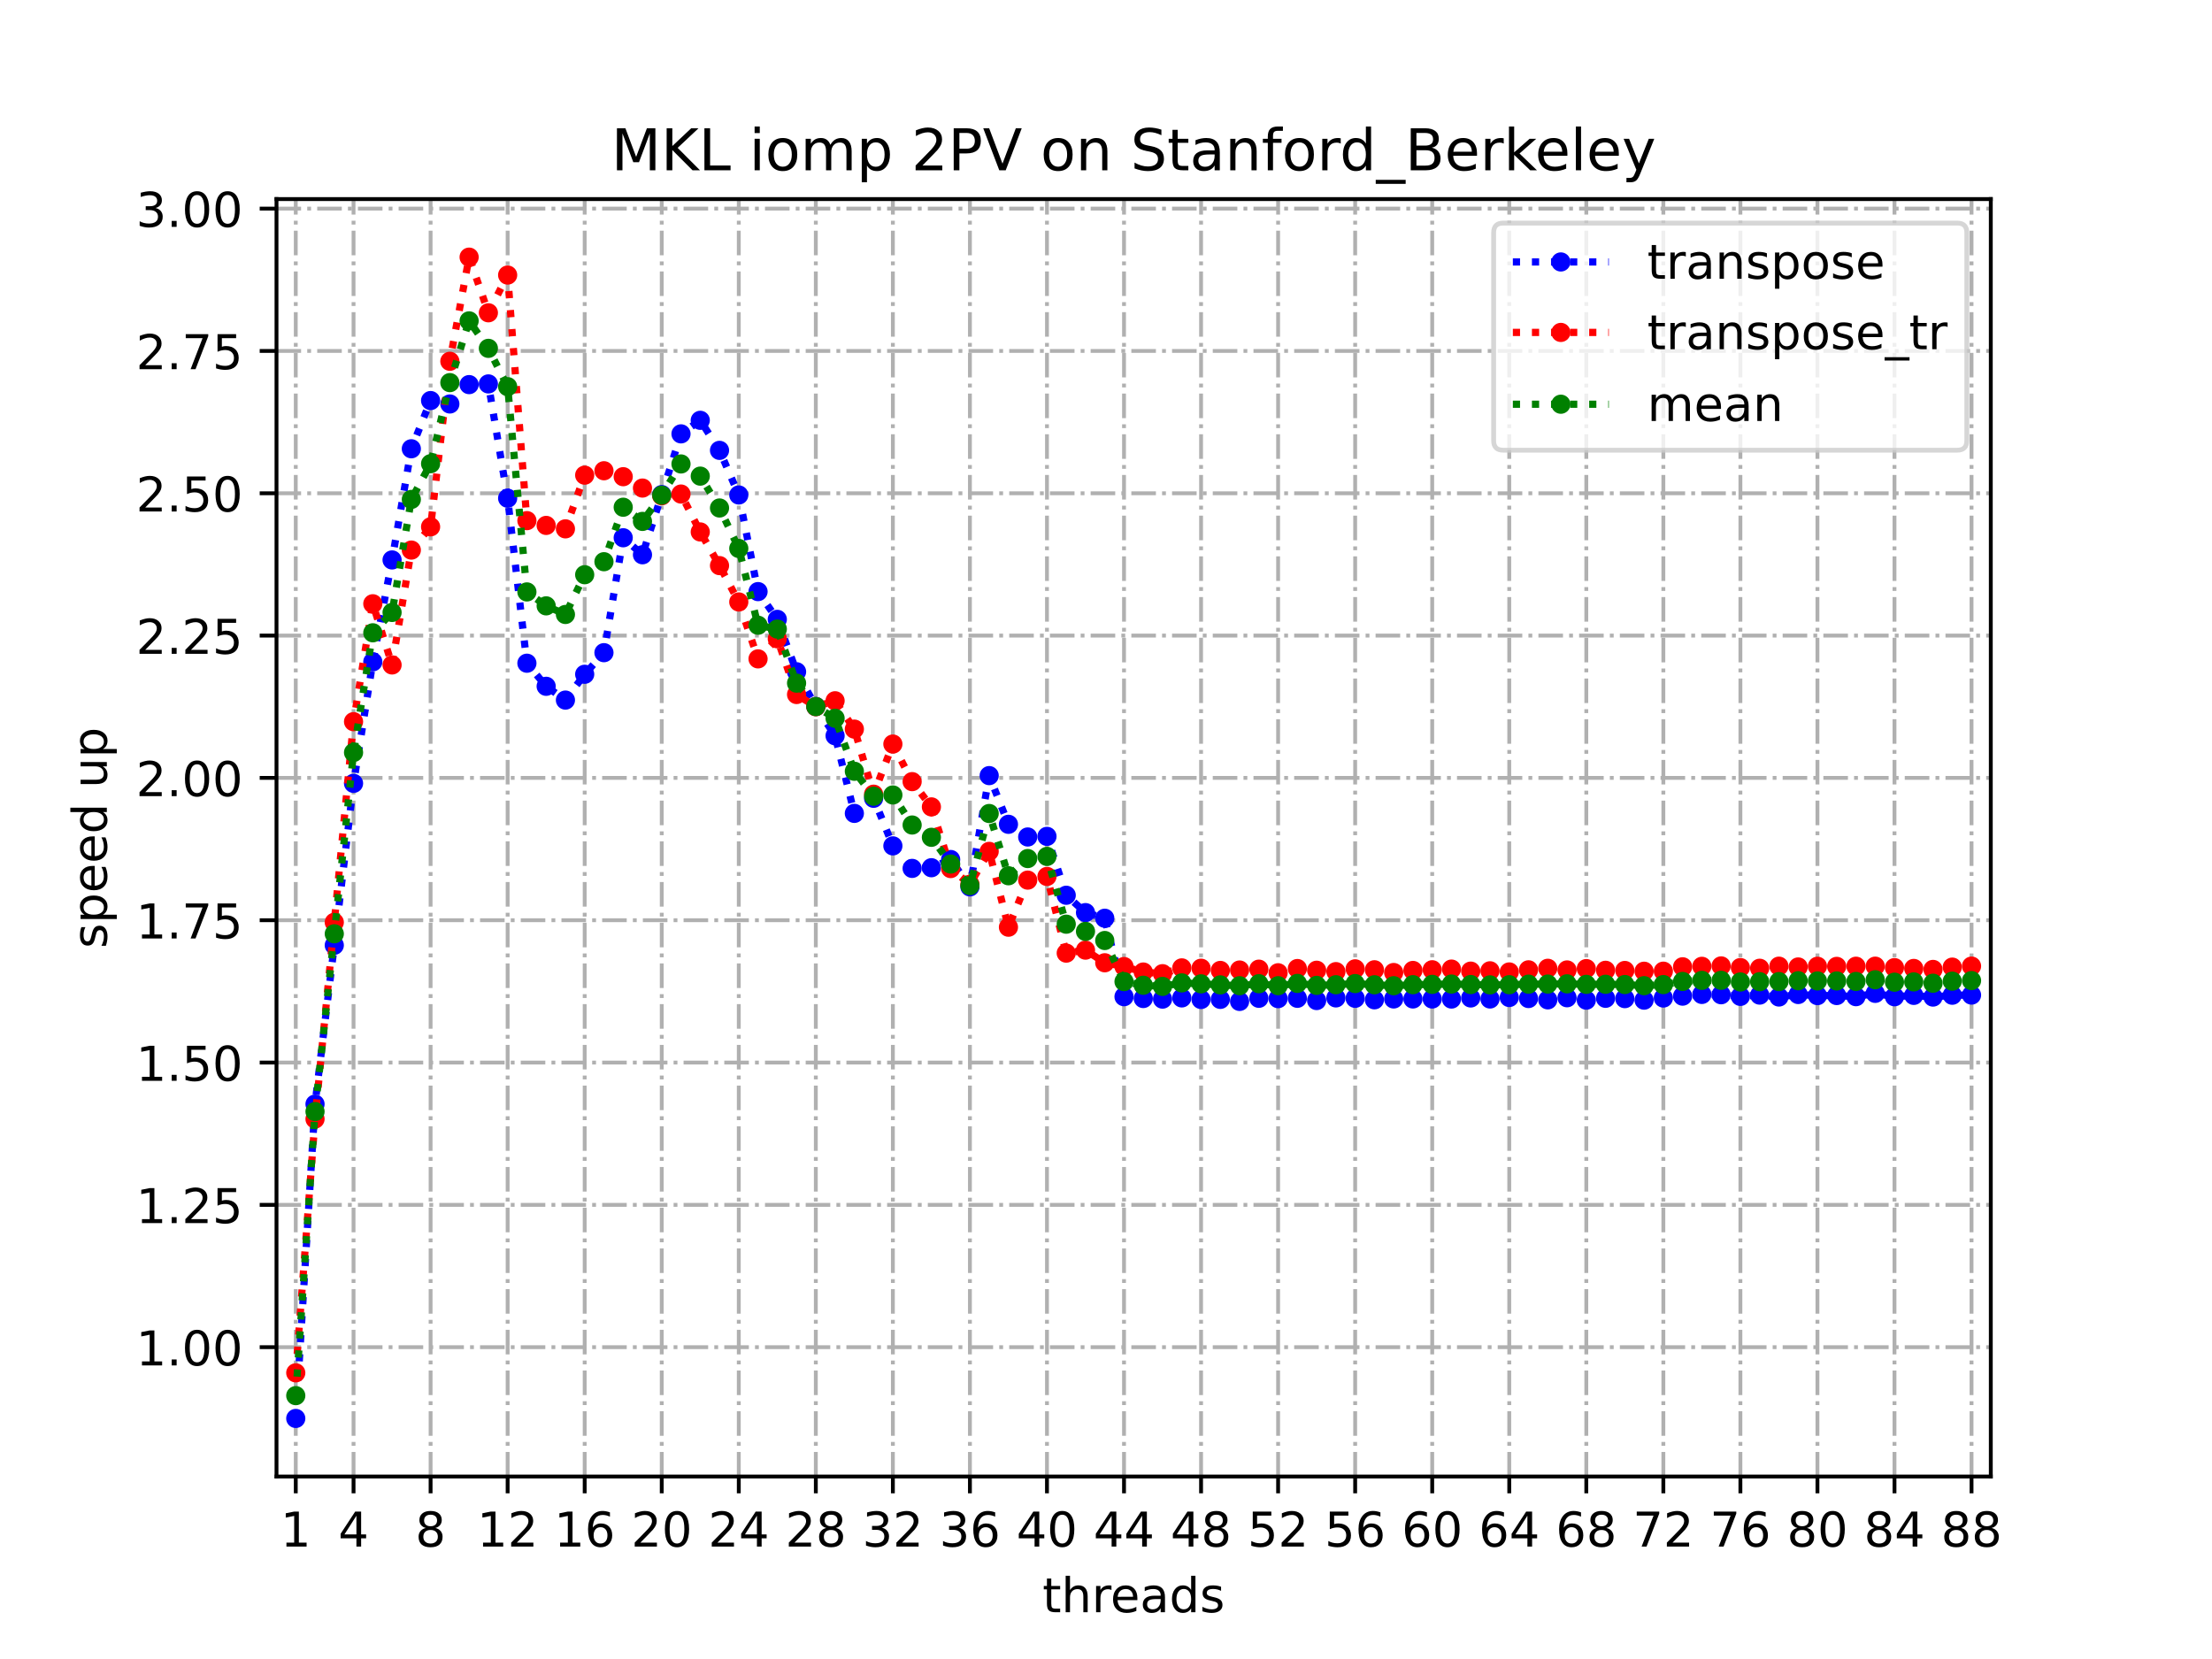<?xml version="1.0" encoding="utf-8" standalone="no"?>
<!DOCTYPE svg PUBLIC "-//W3C//DTD SVG 1.1//EN"
  "http://www.w3.org/Graphics/SVG/1.1/DTD/svg11.dtd">
<!-- Created with matplotlib (https://matplotlib.org/) -->
<svg height="345.6pt" version="1.1" viewBox="0 0 460.8 345.6" width="460.8pt" xmlns="http://www.w3.org/2000/svg" xmlns:xlink="http://www.w3.org/1999/xlink">
 <defs>
  <style type="text/css">
*{stroke-linecap:butt;stroke-linejoin:round;}
  </style>
 </defs>
 <g id="figure_1">
  <g id="patch_1">
   <path d="M 0 345.6 
L 460.8 345.6 
L 460.8 0 
L 0 0 
z
" style="fill:#ffffff;"/>
  </g>
  <g id="axes_1">
   <g id="patch_2">
    <path d="M 57.6 307.584 
L 414.72 307.584 
L 414.72 41.472 
L 57.6 41.472 
z
" style="fill:#ffffff;"/>
   </g>
   <g id="matplotlib.axis_1">
    <g id="xtick_1">
     <g id="line2d_1">
      <path clip-path="url(#p758eb2b66e)" d="M 61.613 307.584 
L 61.613 41.472 
" style="fill:none;stroke:#b0b0b0;stroke-dasharray:5.12,1.28,0.8,1.28;stroke-dashoffset:0;stroke-width:0.8;"/>
     </g>
     <g id="line2d_2">
      <defs>
       <path d="M 0 0 
L 0 3.5 
" id="mc3e0ceed14" style="stroke:#000000;stroke-width:0.8;"/>
      </defs>
      <g>
       <use style="stroke:#000000;stroke-width:0.8;" x="61.613" xlink:href="#mc3e0ceed14" y="307.584"/>
      </g>
     </g>
     <g id="text_1">
      <!-- 1 -->
      <defs>
       <path d="M 12.406 8.297 
L 28.516 8.297 
L 28.516 63.922 
L 10.984 60.406 
L 10.984 69.391 
L 28.422 72.906 
L 38.281 72.906 
L 38.281 8.297 
L 54.391 8.297 
L 54.391 0 
L 12.406 0 
z
" id="DejaVuSans-49"/>
      </defs>
      <g transform="translate(58.431 322.182)scale(0.1 -0.1)">
       <use xlink:href="#DejaVuSans-49"/>
      </g>
     </g>
    </g>
    <g id="xtick_2">
     <g id="line2d_3">
      <path clip-path="url(#p758eb2b66e)" d="M 73.65 307.584 
L 73.65 41.472 
" style="fill:none;stroke:#b0b0b0;stroke-dasharray:5.12,1.28,0.8,1.28;stroke-dashoffset:0;stroke-width:0.8;"/>
     </g>
     <g id="line2d_4">
      <g>
       <use style="stroke:#000000;stroke-width:0.8;" x="73.65" xlink:href="#mc3e0ceed14" y="307.584"/>
      </g>
     </g>
     <g id="text_2">
      <!-- 4 -->
      <defs>
       <path d="M 37.797 64.312 
L 12.891 25.391 
L 37.797 25.391 
z
M 35.203 72.906 
L 47.609 72.906 
L 47.609 25.391 
L 58.016 25.391 
L 58.016 17.188 
L 47.609 17.188 
L 47.609 0 
L 37.797 0 
L 37.797 17.188 
L 4.891 17.188 
L 4.891 26.703 
z
" id="DejaVuSans-52"/>
      </defs>
      <g transform="translate(70.469 322.182)scale(0.1 -0.1)">
       <use xlink:href="#DejaVuSans-52"/>
      </g>
     </g>
    </g>
    <g id="xtick_3">
     <g id="line2d_5">
      <path clip-path="url(#p758eb2b66e)" d="M 89.701 307.584 
L 89.701 41.472 
" style="fill:none;stroke:#b0b0b0;stroke-dasharray:5.12,1.28,0.8,1.28;stroke-dashoffset:0;stroke-width:0.8;"/>
     </g>
     <g id="line2d_6">
      <g>
       <use style="stroke:#000000;stroke-width:0.8;" x="89.701" xlink:href="#mc3e0ceed14" y="307.584"/>
      </g>
     </g>
     <g id="text_3">
      <!-- 8 -->
      <defs>
       <path d="M 31.781 34.625 
Q 24.75 34.625 20.719 30.859 
Q 16.703 27.094 16.703 20.516 
Q 16.703 13.922 20.719 10.156 
Q 24.75 6.391 31.781 6.391 
Q 38.812 6.391 42.859 10.172 
Q 46.922 13.969 46.922 20.516 
Q 46.922 27.094 42.891 30.859 
Q 38.875 34.625 31.781 34.625 
z
M 21.922 38.812 
Q 15.578 40.375 12.031 44.719 
Q 8.5 49.078 8.5 55.328 
Q 8.5 64.062 14.719 69.141 
Q 20.953 74.219 31.781 74.219 
Q 42.672 74.219 48.875 69.141 
Q 55.078 64.062 55.078 55.328 
Q 55.078 49.078 51.531 44.719 
Q 48 40.375 41.703 38.812 
Q 48.828 37.156 52.797 32.312 
Q 56.781 27.484 56.781 20.516 
Q 56.781 9.906 50.312 4.234 
Q 43.844 -1.422 31.781 -1.422 
Q 19.734 -1.422 13.25 4.234 
Q 6.781 9.906 6.781 20.516 
Q 6.781 27.484 10.781 32.312 
Q 14.797 37.156 21.922 38.812 
z
M 18.312 54.391 
Q 18.312 48.734 21.844 45.562 
Q 25.391 42.391 31.781 42.391 
Q 38.141 42.391 41.719 45.562 
Q 45.312 48.734 45.312 54.391 
Q 45.312 60.062 41.719 63.234 
Q 38.141 66.406 31.781 66.406 
Q 25.391 66.406 21.844 63.234 
Q 18.312 60.062 18.312 54.391 
z
" id="DejaVuSans-56"/>
      </defs>
      <g transform="translate(86.519 322.182)scale(0.1 -0.1)">
       <use xlink:href="#DejaVuSans-56"/>
      </g>
     </g>
    </g>
    <g id="xtick_4">
     <g id="line2d_7">
      <path clip-path="url(#p758eb2b66e)" d="M 105.751 307.584 
L 105.751 41.472 
" style="fill:none;stroke:#b0b0b0;stroke-dasharray:5.12,1.28,0.8,1.28;stroke-dashoffset:0;stroke-width:0.8;"/>
     </g>
     <g id="line2d_8">
      <g>
       <use style="stroke:#000000;stroke-width:0.8;" x="105.751" xlink:href="#mc3e0ceed14" y="307.584"/>
      </g>
     </g>
     <g id="text_4">
      <!-- 12 -->
      <defs>
       <path d="M 19.188 8.297 
L 53.609 8.297 
L 53.609 0 
L 7.328 0 
L 7.328 8.297 
Q 12.938 14.109 22.625 23.891 
Q 32.328 33.688 34.812 36.531 
Q 39.547 41.844 41.422 45.531 
Q 43.312 49.219 43.312 52.781 
Q 43.312 58.594 39.234 62.25 
Q 35.156 65.922 28.609 65.922 
Q 23.969 65.922 18.812 64.312 
Q 13.672 62.703 7.812 59.422 
L 7.812 69.391 
Q 13.766 71.781 18.938 73 
Q 24.125 74.219 28.422 74.219 
Q 39.75 74.219 46.484 68.547 
Q 53.219 62.891 53.219 53.422 
Q 53.219 48.922 51.531 44.891 
Q 49.859 40.875 45.406 35.406 
Q 44.188 33.984 37.641 27.219 
Q 31.109 20.453 19.188 8.297 
z
" id="DejaVuSans-50"/>
      </defs>
      <g transform="translate(99.389 322.182)scale(0.1 -0.1)">
       <use xlink:href="#DejaVuSans-49"/>
       <use x="63.623" xlink:href="#DejaVuSans-50"/>
      </g>
     </g>
    </g>
    <g id="xtick_5">
     <g id="line2d_9">
      <path clip-path="url(#p758eb2b66e)" d="M 121.801 307.584 
L 121.801 41.472 
" style="fill:none;stroke:#b0b0b0;stroke-dasharray:5.12,1.28,0.8,1.28;stroke-dashoffset:0;stroke-width:0.8;"/>
     </g>
     <g id="line2d_10">
      <g>
       <use style="stroke:#000000;stroke-width:0.8;" x="121.801" xlink:href="#mc3e0ceed14" y="307.584"/>
      </g>
     </g>
     <g id="text_5">
      <!-- 16 -->
      <defs>
       <path d="M 33.016 40.375 
Q 26.375 40.375 22.484 35.828 
Q 18.609 31.297 18.609 23.391 
Q 18.609 15.531 22.484 10.953 
Q 26.375 6.391 33.016 6.391 
Q 39.656 6.391 43.531 10.953 
Q 47.406 15.531 47.406 23.391 
Q 47.406 31.297 43.531 35.828 
Q 39.656 40.375 33.016 40.375 
z
M 52.594 71.297 
L 52.594 62.312 
Q 48.875 64.062 45.094 64.984 
Q 41.312 65.922 37.594 65.922 
Q 27.828 65.922 22.672 59.328 
Q 17.531 52.734 16.797 39.406 
Q 19.672 43.656 24.016 45.922 
Q 28.375 48.188 33.594 48.188 
Q 44.578 48.188 50.953 41.516 
Q 57.328 34.859 57.328 23.391 
Q 57.328 12.156 50.688 5.359 
Q 44.047 -1.422 33.016 -1.422 
Q 20.359 -1.422 13.672 8.266 
Q 6.984 17.969 6.984 36.375 
Q 6.984 53.656 15.188 63.938 
Q 23.391 74.219 37.203 74.219 
Q 40.922 74.219 44.703 73.484 
Q 48.484 72.75 52.594 71.297 
z
" id="DejaVuSans-54"/>
      </defs>
      <g transform="translate(115.439 322.182)scale(0.1 -0.1)">
       <use xlink:href="#DejaVuSans-49"/>
       <use x="63.623" xlink:href="#DejaVuSans-54"/>
      </g>
     </g>
    </g>
    <g id="xtick_6">
     <g id="line2d_11">
      <path clip-path="url(#p758eb2b66e)" d="M 137.852 307.584 
L 137.852 41.472 
" style="fill:none;stroke:#b0b0b0;stroke-dasharray:5.12,1.28,0.8,1.28;stroke-dashoffset:0;stroke-width:0.8;"/>
     </g>
     <g id="line2d_12">
      <g>
       <use style="stroke:#000000;stroke-width:0.8;" x="137.852" xlink:href="#mc3e0ceed14" y="307.584"/>
      </g>
     </g>
     <g id="text_6">
      <!-- 20 -->
      <defs>
       <path d="M 31.781 66.406 
Q 24.172 66.406 20.328 58.906 
Q 16.5 51.422 16.5 36.375 
Q 16.5 21.391 20.328 13.891 
Q 24.172 6.391 31.781 6.391 
Q 39.453 6.391 43.281 13.891 
Q 47.125 21.391 47.125 36.375 
Q 47.125 51.422 43.281 58.906 
Q 39.453 66.406 31.781 66.406 
z
M 31.781 74.219 
Q 44.047 74.219 50.516 64.516 
Q 56.984 54.828 56.984 36.375 
Q 56.984 17.969 50.516 8.266 
Q 44.047 -1.422 31.781 -1.422 
Q 19.531 -1.422 13.062 8.266 
Q 6.594 17.969 6.594 36.375 
Q 6.594 54.828 13.062 64.516 
Q 19.531 74.219 31.781 74.219 
z
" id="DejaVuSans-48"/>
      </defs>
      <g transform="translate(131.489 322.182)scale(0.1 -0.1)">
       <use xlink:href="#DejaVuSans-50"/>
       <use x="63.623" xlink:href="#DejaVuSans-48"/>
      </g>
     </g>
    </g>
    <g id="xtick_7">
     <g id="line2d_13">
      <path clip-path="url(#p758eb2b66e)" d="M 153.902 307.584 
L 153.902 41.472 
" style="fill:none;stroke:#b0b0b0;stroke-dasharray:5.12,1.28,0.8,1.28;stroke-dashoffset:0;stroke-width:0.8;"/>
     </g>
     <g id="line2d_14">
      <g>
       <use style="stroke:#000000;stroke-width:0.8;" x="153.902" xlink:href="#mc3e0ceed14" y="307.584"/>
      </g>
     </g>
     <g id="text_7">
      <!-- 24 -->
      <g transform="translate(147.54 322.182)scale(0.1 -0.1)">
       <use xlink:href="#DejaVuSans-50"/>
       <use x="63.623" xlink:href="#DejaVuSans-52"/>
      </g>
     </g>
    </g>
    <g id="xtick_8">
     <g id="line2d_15">
      <path clip-path="url(#p758eb2b66e)" d="M 169.952 307.584 
L 169.952 41.472 
" style="fill:none;stroke:#b0b0b0;stroke-dasharray:5.12,1.28,0.8,1.28;stroke-dashoffset:0;stroke-width:0.8;"/>
     </g>
     <g id="line2d_16">
      <g>
       <use style="stroke:#000000;stroke-width:0.8;" x="169.952" xlink:href="#mc3e0ceed14" y="307.584"/>
      </g>
     </g>
     <g id="text_8">
      <!-- 28 -->
      <g transform="translate(163.59 322.182)scale(0.1 -0.1)">
       <use xlink:href="#DejaVuSans-50"/>
       <use x="63.623" xlink:href="#DejaVuSans-56"/>
      </g>
     </g>
    </g>
    <g id="xtick_9">
     <g id="line2d_17">
      <path clip-path="url(#p758eb2b66e)" d="M 186.003 307.584 
L 186.003 41.472 
" style="fill:none;stroke:#b0b0b0;stroke-dasharray:5.12,1.28,0.8,1.28;stroke-dashoffset:0;stroke-width:0.8;"/>
     </g>
     <g id="line2d_18">
      <g>
       <use style="stroke:#000000;stroke-width:0.8;" x="186.003" xlink:href="#mc3e0ceed14" y="307.584"/>
      </g>
     </g>
     <g id="text_9">
      <!-- 32 -->
      <defs>
       <path d="M 40.578 39.312 
Q 47.656 37.797 51.625 33 
Q 55.609 28.219 55.609 21.188 
Q 55.609 10.406 48.188 4.484 
Q 40.766 -1.422 27.094 -1.422 
Q 22.516 -1.422 17.656 -0.516 
Q 12.797 0.391 7.625 2.203 
L 7.625 11.719 
Q 11.719 9.328 16.594 8.109 
Q 21.484 6.891 26.812 6.891 
Q 36.078 6.891 40.938 10.547 
Q 45.797 14.203 45.797 21.188 
Q 45.797 27.641 41.281 31.266 
Q 36.766 34.906 28.719 34.906 
L 20.219 34.906 
L 20.219 43.016 
L 29.109 43.016 
Q 36.375 43.016 40.234 45.922 
Q 44.094 48.828 44.094 54.297 
Q 44.094 59.906 40.109 62.906 
Q 36.141 65.922 28.719 65.922 
Q 24.656 65.922 20.016 65.031 
Q 15.375 64.156 9.812 62.312 
L 9.812 71.094 
Q 15.438 72.656 20.344 73.438 
Q 25.25 74.219 29.594 74.219 
Q 40.828 74.219 47.359 69.109 
Q 53.906 64.016 53.906 55.328 
Q 53.906 49.266 50.438 45.094 
Q 46.969 40.922 40.578 39.312 
z
" id="DejaVuSans-51"/>
      </defs>
      <g transform="translate(179.64 322.182)scale(0.1 -0.1)">
       <use xlink:href="#DejaVuSans-51"/>
       <use x="63.623" xlink:href="#DejaVuSans-50"/>
      </g>
     </g>
    </g>
    <g id="xtick_10">
     <g id="line2d_19">
      <path clip-path="url(#p758eb2b66e)" d="M 202.053 307.584 
L 202.053 41.472 
" style="fill:none;stroke:#b0b0b0;stroke-dasharray:5.12,1.28,0.8,1.28;stroke-dashoffset:0;stroke-width:0.8;"/>
     </g>
     <g id="line2d_20">
      <g>
       <use style="stroke:#000000;stroke-width:0.8;" x="202.053" xlink:href="#mc3e0ceed14" y="307.584"/>
      </g>
     </g>
     <g id="text_10">
      <!-- 36 -->
      <g transform="translate(195.691 322.182)scale(0.1 -0.1)">
       <use xlink:href="#DejaVuSans-51"/>
       <use x="63.623" xlink:href="#DejaVuSans-54"/>
      </g>
     </g>
    </g>
    <g id="xtick_11">
     <g id="line2d_21">
      <path clip-path="url(#p758eb2b66e)" d="M 218.103 307.584 
L 218.103 41.472 
" style="fill:none;stroke:#b0b0b0;stroke-dasharray:5.12,1.28,0.8,1.28;stroke-dashoffset:0;stroke-width:0.8;"/>
     </g>
     <g id="line2d_22">
      <g>
       <use style="stroke:#000000;stroke-width:0.8;" x="218.103" xlink:href="#mc3e0ceed14" y="307.584"/>
      </g>
     </g>
     <g id="text_11">
      <!-- 40 -->
      <g transform="translate(211.741 322.182)scale(0.1 -0.1)">
       <use xlink:href="#DejaVuSans-52"/>
       <use x="63.623" xlink:href="#DejaVuSans-48"/>
      </g>
     </g>
    </g>
    <g id="xtick_12">
     <g id="line2d_23">
      <path clip-path="url(#p758eb2b66e)" d="M 234.154 307.584 
L 234.154 41.472 
" style="fill:none;stroke:#b0b0b0;stroke-dasharray:5.12,1.28,0.8,1.28;stroke-dashoffset:0;stroke-width:0.8;"/>
     </g>
     <g id="line2d_24">
      <g>
       <use style="stroke:#000000;stroke-width:0.8;" x="234.154" xlink:href="#mc3e0ceed14" y="307.584"/>
      </g>
     </g>
     <g id="text_12">
      <!-- 44 -->
      <g transform="translate(227.791 322.182)scale(0.1 -0.1)">
       <use xlink:href="#DejaVuSans-52"/>
       <use x="63.623" xlink:href="#DejaVuSans-52"/>
      </g>
     </g>
    </g>
    <g id="xtick_13">
     <g id="line2d_25">
      <path clip-path="url(#p758eb2b66e)" d="M 250.204 307.584 
L 250.204 41.472 
" style="fill:none;stroke:#b0b0b0;stroke-dasharray:5.12,1.28,0.8,1.28;stroke-dashoffset:0;stroke-width:0.8;"/>
     </g>
     <g id="line2d_26">
      <g>
       <use style="stroke:#000000;stroke-width:0.8;" x="250.204" xlink:href="#mc3e0ceed14" y="307.584"/>
      </g>
     </g>
     <g id="text_13">
      <!-- 48 -->
      <g transform="translate(243.842 322.182)scale(0.1 -0.1)">
       <use xlink:href="#DejaVuSans-52"/>
       <use x="63.623" xlink:href="#DejaVuSans-56"/>
      </g>
     </g>
    </g>
    <g id="xtick_14">
     <g id="line2d_27">
      <path clip-path="url(#p758eb2b66e)" d="M 266.254 307.584 
L 266.254 41.472 
" style="fill:none;stroke:#b0b0b0;stroke-dasharray:5.12,1.28,0.8,1.28;stroke-dashoffset:0;stroke-width:0.8;"/>
     </g>
     <g id="line2d_28">
      <g>
       <use style="stroke:#000000;stroke-width:0.8;" x="266.254" xlink:href="#mc3e0ceed14" y="307.584"/>
      </g>
     </g>
     <g id="text_14">
      <!-- 52 -->
      <defs>
       <path d="M 10.797 72.906 
L 49.516 72.906 
L 49.516 64.594 
L 19.828 64.594 
L 19.828 46.734 
Q 21.969 47.469 24.109 47.828 
Q 26.266 48.188 28.422 48.188 
Q 40.625 48.188 47.75 41.5 
Q 54.891 34.812 54.891 23.391 
Q 54.891 11.625 47.562 5.094 
Q 40.234 -1.422 26.906 -1.422 
Q 22.312 -1.422 17.547 -0.641 
Q 12.797 0.141 7.719 1.703 
L 7.719 11.625 
Q 12.109 9.234 16.797 8.062 
Q 21.484 6.891 26.703 6.891 
Q 35.156 6.891 40.078 11.328 
Q 45.016 15.766 45.016 23.391 
Q 45.016 31 40.078 35.438 
Q 35.156 39.891 26.703 39.891 
Q 22.75 39.891 18.812 39.016 
Q 14.891 38.141 10.797 36.281 
z
" id="DejaVuSans-53"/>
      </defs>
      <g transform="translate(259.892 322.182)scale(0.1 -0.1)">
       <use xlink:href="#DejaVuSans-53"/>
       <use x="63.623" xlink:href="#DejaVuSans-50"/>
      </g>
     </g>
    </g>
    <g id="xtick_15">
     <g id="line2d_29">
      <path clip-path="url(#p758eb2b66e)" d="M 282.305 307.584 
L 282.305 41.472 
" style="fill:none;stroke:#b0b0b0;stroke-dasharray:5.12,1.28,0.8,1.28;stroke-dashoffset:0;stroke-width:0.8;"/>
     </g>
     <g id="line2d_30">
      <g>
       <use style="stroke:#000000;stroke-width:0.8;" x="282.305" xlink:href="#mc3e0ceed14" y="307.584"/>
      </g>
     </g>
     <g id="text_15">
      <!-- 56 -->
      <g transform="translate(275.942 322.182)scale(0.1 -0.1)">
       <use xlink:href="#DejaVuSans-53"/>
       <use x="63.623" xlink:href="#DejaVuSans-54"/>
      </g>
     </g>
    </g>
    <g id="xtick_16">
     <g id="line2d_31">
      <path clip-path="url(#p758eb2b66e)" d="M 298.355 307.584 
L 298.355 41.472 
" style="fill:none;stroke:#b0b0b0;stroke-dasharray:5.12,1.28,0.8,1.28;stroke-dashoffset:0;stroke-width:0.8;"/>
     </g>
     <g id="line2d_32">
      <g>
       <use style="stroke:#000000;stroke-width:0.8;" x="298.355" xlink:href="#mc3e0ceed14" y="307.584"/>
      </g>
     </g>
     <g id="text_16">
      <!-- 60 -->
      <g transform="translate(291.993 322.182)scale(0.1 -0.1)">
       <use xlink:href="#DejaVuSans-54"/>
       <use x="63.623" xlink:href="#DejaVuSans-48"/>
      </g>
     </g>
    </g>
    <g id="xtick_17">
     <g id="line2d_33">
      <path clip-path="url(#p758eb2b66e)" d="M 314.405 307.584 
L 314.405 41.472 
" style="fill:none;stroke:#b0b0b0;stroke-dasharray:5.12,1.28,0.8,1.28;stroke-dashoffset:0;stroke-width:0.8;"/>
     </g>
     <g id="line2d_34">
      <g>
       <use style="stroke:#000000;stroke-width:0.8;" x="314.405" xlink:href="#mc3e0ceed14" y="307.584"/>
      </g>
     </g>
     <g id="text_17">
      <!-- 64 -->
      <g transform="translate(308.043 322.182)scale(0.1 -0.1)">
       <use xlink:href="#DejaVuSans-54"/>
       <use x="63.623" xlink:href="#DejaVuSans-52"/>
      </g>
     </g>
    </g>
    <g id="xtick_18">
     <g id="line2d_35">
      <path clip-path="url(#p758eb2b66e)" d="M 330.456 307.584 
L 330.456 41.472 
" style="fill:none;stroke:#b0b0b0;stroke-dasharray:5.12,1.28,0.8,1.28;stroke-dashoffset:0;stroke-width:0.8;"/>
     </g>
     <g id="line2d_36">
      <g>
       <use style="stroke:#000000;stroke-width:0.8;" x="330.456" xlink:href="#mc3e0ceed14" y="307.584"/>
      </g>
     </g>
     <g id="text_18">
      <!-- 68 -->
      <g transform="translate(324.093 322.182)scale(0.1 -0.1)">
       <use xlink:href="#DejaVuSans-54"/>
       <use x="63.623" xlink:href="#DejaVuSans-56"/>
      </g>
     </g>
    </g>
    <g id="xtick_19">
     <g id="line2d_37">
      <path clip-path="url(#p758eb2b66e)" d="M 346.506 307.584 
L 346.506 41.472 
" style="fill:none;stroke:#b0b0b0;stroke-dasharray:5.12,1.28,0.8,1.28;stroke-dashoffset:0;stroke-width:0.8;"/>
     </g>
     <g id="line2d_38">
      <g>
       <use style="stroke:#000000;stroke-width:0.8;" x="346.506" xlink:href="#mc3e0ceed14" y="307.584"/>
      </g>
     </g>
     <g id="text_19">
      <!-- 72 -->
      <defs>
       <path d="M 8.203 72.906 
L 55.078 72.906 
L 55.078 68.703 
L 28.609 0 
L 18.312 0 
L 43.219 64.594 
L 8.203 64.594 
z
" id="DejaVuSans-55"/>
      </defs>
      <g transform="translate(340.144 322.182)scale(0.1 -0.1)">
       <use xlink:href="#DejaVuSans-55"/>
       <use x="63.623" xlink:href="#DejaVuSans-50"/>
      </g>
     </g>
    </g>
    <g id="xtick_20">
     <g id="line2d_39">
      <path clip-path="url(#p758eb2b66e)" d="M 362.556 307.584 
L 362.556 41.472 
" style="fill:none;stroke:#b0b0b0;stroke-dasharray:5.12,1.28,0.8,1.28;stroke-dashoffset:0;stroke-width:0.8;"/>
     </g>
     <g id="line2d_40">
      <g>
       <use style="stroke:#000000;stroke-width:0.8;" x="362.556" xlink:href="#mc3e0ceed14" y="307.584"/>
      </g>
     </g>
     <g id="text_20">
      <!-- 76 -->
      <g transform="translate(356.194 322.182)scale(0.1 -0.1)">
       <use xlink:href="#DejaVuSans-55"/>
       <use x="63.623" xlink:href="#DejaVuSans-54"/>
      </g>
     </g>
    </g>
    <g id="xtick_21">
     <g id="line2d_41">
      <path clip-path="url(#p758eb2b66e)" d="M 378.607 307.584 
L 378.607 41.472 
" style="fill:none;stroke:#b0b0b0;stroke-dasharray:5.12,1.28,0.8,1.28;stroke-dashoffset:0;stroke-width:0.8;"/>
     </g>
     <g id="line2d_42">
      <g>
       <use style="stroke:#000000;stroke-width:0.8;" x="378.607" xlink:href="#mc3e0ceed14" y="307.584"/>
      </g>
     </g>
     <g id="text_21">
      <!-- 80 -->
      <g transform="translate(372.244 322.182)scale(0.1 -0.1)">
       <use xlink:href="#DejaVuSans-56"/>
       <use x="63.623" xlink:href="#DejaVuSans-48"/>
      </g>
     </g>
    </g>
    <g id="xtick_22">
     <g id="line2d_43">
      <path clip-path="url(#p758eb2b66e)" d="M 394.657 307.584 
L 394.657 41.472 
" style="fill:none;stroke:#b0b0b0;stroke-dasharray:5.12,1.28,0.8,1.28;stroke-dashoffset:0;stroke-width:0.8;"/>
     </g>
     <g id="line2d_44">
      <g>
       <use style="stroke:#000000;stroke-width:0.8;" x="394.657" xlink:href="#mc3e0ceed14" y="307.584"/>
      </g>
     </g>
     <g id="text_22">
      <!-- 84 -->
      <g transform="translate(388.295 322.182)scale(0.1 -0.1)">
       <use xlink:href="#DejaVuSans-56"/>
       <use x="63.623" xlink:href="#DejaVuSans-52"/>
      </g>
     </g>
    </g>
    <g id="xtick_23">
     <g id="line2d_45">
      <path clip-path="url(#p758eb2b66e)" d="M 410.707 307.584 
L 410.707 41.472 
" style="fill:none;stroke:#b0b0b0;stroke-dasharray:5.12,1.28,0.8,1.28;stroke-dashoffset:0;stroke-width:0.8;"/>
     </g>
     <g id="line2d_46">
      <g>
       <use style="stroke:#000000;stroke-width:0.8;" x="410.707" xlink:href="#mc3e0ceed14" y="307.584"/>
      </g>
     </g>
     <g id="text_23">
      <!-- 88 -->
      <g transform="translate(404.345 322.182)scale(0.1 -0.1)">
       <use xlink:href="#DejaVuSans-56"/>
       <use x="63.623" xlink:href="#DejaVuSans-56"/>
      </g>
     </g>
    </g>
    <g id="text_24">
     <!-- threads -->
     <defs>
      <path d="M 18.312 70.219 
L 18.312 54.688 
L 36.812 54.688 
L 36.812 47.703 
L 18.312 47.703 
L 18.312 18.016 
Q 18.312 11.328 20.141 9.422 
Q 21.969 7.516 27.594 7.516 
L 36.812 7.516 
L 36.812 0 
L 27.594 0 
Q 17.188 0 13.234 3.875 
Q 9.281 7.766 9.281 18.016 
L 9.281 47.703 
L 2.688 47.703 
L 2.688 54.688 
L 9.281 54.688 
L 9.281 70.219 
z
" id="DejaVuSans-116"/>
      <path d="M 54.891 33.016 
L 54.891 0 
L 45.906 0 
L 45.906 32.719 
Q 45.906 40.484 42.875 44.328 
Q 39.844 48.188 33.797 48.188 
Q 26.516 48.188 22.312 43.547 
Q 18.109 38.922 18.109 30.906 
L 18.109 0 
L 9.078 0 
L 9.078 75.984 
L 18.109 75.984 
L 18.109 46.188 
Q 21.344 51.125 25.703 53.562 
Q 30.078 56 35.797 56 
Q 45.219 56 50.047 50.172 
Q 54.891 44.344 54.891 33.016 
z
" id="DejaVuSans-104"/>
      <path d="M 41.109 46.297 
Q 39.594 47.172 37.812 47.578 
Q 36.031 48 33.891 48 
Q 26.266 48 22.188 43.047 
Q 18.109 38.094 18.109 28.812 
L 18.109 0 
L 9.078 0 
L 9.078 54.688 
L 18.109 54.688 
L 18.109 46.188 
Q 20.953 51.172 25.484 53.578 
Q 30.031 56 36.531 56 
Q 37.453 56 38.578 55.875 
Q 39.703 55.766 41.062 55.516 
z
" id="DejaVuSans-114"/>
      <path d="M 56.203 29.594 
L 56.203 25.203 
L 14.891 25.203 
Q 15.484 15.922 20.484 11.062 
Q 25.484 6.203 34.422 6.203 
Q 39.594 6.203 44.453 7.469 
Q 49.312 8.734 54.109 11.281 
L 54.109 2.781 
Q 49.266 0.734 44.188 -0.344 
Q 39.109 -1.422 33.891 -1.422 
Q 20.797 -1.422 13.156 6.188 
Q 5.516 13.812 5.516 26.812 
Q 5.516 40.234 12.766 48.109 
Q 20.016 56 32.328 56 
Q 43.359 56 49.781 48.891 
Q 56.203 41.797 56.203 29.594 
z
M 47.219 32.234 
Q 47.125 39.594 43.094 43.984 
Q 39.062 48.391 32.422 48.391 
Q 24.906 48.391 20.391 44.141 
Q 15.875 39.891 15.188 32.172 
z
" id="DejaVuSans-101"/>
      <path d="M 34.281 27.484 
Q 23.391 27.484 19.188 25 
Q 14.984 22.516 14.984 16.5 
Q 14.984 11.719 18.141 8.906 
Q 21.297 6.109 26.703 6.109 
Q 34.188 6.109 38.703 11.406 
Q 43.219 16.703 43.219 25.484 
L 43.219 27.484 
z
M 52.203 31.203 
L 52.203 0 
L 43.219 0 
L 43.219 8.297 
Q 40.141 3.328 35.547 0.953 
Q 30.953 -1.422 24.312 -1.422 
Q 15.922 -1.422 10.953 3.297 
Q 6 8.016 6 15.922 
Q 6 25.141 12.172 29.828 
Q 18.359 34.516 30.609 34.516 
L 43.219 34.516 
L 43.219 35.406 
Q 43.219 41.609 39.141 45 
Q 35.062 48.391 27.688 48.391 
Q 23 48.391 18.547 47.266 
Q 14.109 46.141 10.016 43.891 
L 10.016 52.203 
Q 14.938 54.109 19.578 55.047 
Q 24.219 56 28.609 56 
Q 40.484 56 46.344 49.844 
Q 52.203 43.703 52.203 31.203 
z
" id="DejaVuSans-97"/>
      <path d="M 45.406 46.391 
L 45.406 75.984 
L 54.391 75.984 
L 54.391 0 
L 45.406 0 
L 45.406 8.203 
Q 42.578 3.328 38.25 0.953 
Q 33.938 -1.422 27.875 -1.422 
Q 17.969 -1.422 11.734 6.484 
Q 5.516 14.406 5.516 27.297 
Q 5.516 40.188 11.734 48.094 
Q 17.969 56 27.875 56 
Q 33.938 56 38.25 53.625 
Q 42.578 51.266 45.406 46.391 
z
M 14.797 27.297 
Q 14.797 17.391 18.875 11.75 
Q 22.953 6.109 30.078 6.109 
Q 37.203 6.109 41.297 11.75 
Q 45.406 17.391 45.406 27.297 
Q 45.406 37.203 41.297 42.844 
Q 37.203 48.484 30.078 48.484 
Q 22.953 48.484 18.875 42.844 
Q 14.797 37.203 14.797 27.297 
z
" id="DejaVuSans-100"/>
      <path d="M 44.281 53.078 
L 44.281 44.578 
Q 40.484 46.531 36.375 47.5 
Q 32.281 48.484 27.875 48.484 
Q 21.188 48.484 17.844 46.438 
Q 14.5 44.391 14.5 40.281 
Q 14.5 37.156 16.891 35.375 
Q 19.281 33.594 26.516 31.984 
L 29.594 31.297 
Q 39.156 29.25 43.188 25.516 
Q 47.219 21.781 47.219 15.094 
Q 47.219 7.469 41.188 3.016 
Q 35.156 -1.422 24.609 -1.422 
Q 20.219 -1.422 15.453 -0.562 
Q 10.688 0.297 5.422 2 
L 5.422 11.281 
Q 10.406 8.688 15.234 7.391 
Q 20.062 6.109 24.812 6.109 
Q 31.156 6.109 34.562 8.281 
Q 37.984 10.453 37.984 14.406 
Q 37.984 18.062 35.516 20.016 
Q 33.062 21.969 24.703 23.781 
L 21.578 24.516 
Q 13.234 26.266 9.516 29.906 
Q 5.812 33.547 5.812 39.891 
Q 5.812 47.609 11.281 51.797 
Q 16.75 56 26.812 56 
Q 31.781 56 36.172 55.266 
Q 40.578 54.547 44.281 53.078 
z
" id="DejaVuSans-115"/>
     </defs>
     <g transform="translate(217.169 335.861)scale(0.1 -0.1)">
      <use xlink:href="#DejaVuSans-116"/>
      <use x="39.209" xlink:href="#DejaVuSans-104"/>
      <use x="102.588" xlink:href="#DejaVuSans-114"/>
      <use x="141.451" xlink:href="#DejaVuSans-101"/>
      <use x="202.975" xlink:href="#DejaVuSans-97"/>
      <use x="264.254" xlink:href="#DejaVuSans-100"/>
      <use x="327.73" xlink:href="#DejaVuSans-115"/>
     </g>
    </g>
   </g>
   <g id="matplotlib.axis_2">
    <g id="ytick_1">
     <g id="line2d_47">
      <path clip-path="url(#p758eb2b66e)" d="M 57.6 280.643 
L 414.72 280.643 
" style="fill:none;stroke:#b0b0b0;stroke-dasharray:5.12,1.28,0.8,1.28;stroke-dashoffset:0;stroke-width:0.8;"/>
     </g>
     <g id="line2d_48">
      <defs>
       <path d="M 0 0 
L -3.5 0 
" id="mb26126d950" style="stroke:#000000;stroke-width:0.8;"/>
      </defs>
      <g>
       <use style="stroke:#000000;stroke-width:0.8;" x="57.6" xlink:href="#mb26126d950" y="280.643"/>
      </g>
     </g>
     <g id="text_25">
      <!-- 1.00 -->
      <defs>
       <path d="M 10.688 12.406 
L 21 12.406 
L 21 0 
L 10.688 0 
z
" id="DejaVuSans-46"/>
      </defs>
      <g transform="translate(28.334 284.442)scale(0.1 -0.1)">
       <use xlink:href="#DejaVuSans-49"/>
       <use x="63.623" xlink:href="#DejaVuSans-46"/>
       <use x="95.41" xlink:href="#DejaVuSans-48"/>
       <use x="159.033" xlink:href="#DejaVuSans-48"/>
      </g>
     </g>
    </g>
    <g id="ytick_2">
     <g id="line2d_49">
      <path clip-path="url(#p758eb2b66e)" d="M 57.6 250.995 
L 414.72 250.995 
" style="fill:none;stroke:#b0b0b0;stroke-dasharray:5.12,1.28,0.8,1.28;stroke-dashoffset:0;stroke-width:0.8;"/>
     </g>
     <g id="line2d_50">
      <g>
       <use style="stroke:#000000;stroke-width:0.8;" x="57.6" xlink:href="#mb26126d950" y="250.995"/>
      </g>
     </g>
     <g id="text_26">
      <!-- 1.25 -->
      <g transform="translate(28.334 254.794)scale(0.1 -0.1)">
       <use xlink:href="#DejaVuSans-49"/>
       <use x="63.623" xlink:href="#DejaVuSans-46"/>
       <use x="95.41" xlink:href="#DejaVuSans-50"/>
       <use x="159.033" xlink:href="#DejaVuSans-53"/>
      </g>
     </g>
    </g>
    <g id="ytick_3">
     <g id="line2d_51">
      <path clip-path="url(#p758eb2b66e)" d="M 57.6 221.347 
L 414.72 221.347 
" style="fill:none;stroke:#b0b0b0;stroke-dasharray:5.12,1.28,0.8,1.28;stroke-dashoffset:0;stroke-width:0.8;"/>
     </g>
     <g id="line2d_52">
      <g>
       <use style="stroke:#000000;stroke-width:0.8;" x="57.6" xlink:href="#mb26126d950" y="221.347"/>
      </g>
     </g>
     <g id="text_27">
      <!-- 1.50 -->
      <g transform="translate(28.334 225.147)scale(0.1 -0.1)">
       <use xlink:href="#DejaVuSans-49"/>
       <use x="63.623" xlink:href="#DejaVuSans-46"/>
       <use x="95.41" xlink:href="#DejaVuSans-53"/>
       <use x="159.033" xlink:href="#DejaVuSans-48"/>
      </g>
     </g>
    </g>
    <g id="ytick_4">
     <g id="line2d_53">
      <path clip-path="url(#p758eb2b66e)" d="M 57.6 191.7 
L 414.72 191.7 
" style="fill:none;stroke:#b0b0b0;stroke-dasharray:5.12,1.28,0.8,1.28;stroke-dashoffset:0;stroke-width:0.8;"/>
     </g>
     <g id="line2d_54">
      <g>
       <use style="stroke:#000000;stroke-width:0.8;" x="57.6" xlink:href="#mb26126d950" y="191.7"/>
      </g>
     </g>
     <g id="text_28">
      <!-- 1.75 -->
      <g transform="translate(28.334 195.499)scale(0.1 -0.1)">
       <use xlink:href="#DejaVuSans-49"/>
       <use x="63.623" xlink:href="#DejaVuSans-46"/>
       <use x="95.41" xlink:href="#DejaVuSans-55"/>
       <use x="159.033" xlink:href="#DejaVuSans-53"/>
      </g>
     </g>
    </g>
    <g id="ytick_5">
     <g id="line2d_55">
      <path clip-path="url(#p758eb2b66e)" d="M 57.6 162.052 
L 414.72 162.052 
" style="fill:none;stroke:#b0b0b0;stroke-dasharray:5.12,1.28,0.8,1.28;stroke-dashoffset:0;stroke-width:0.8;"/>
     </g>
     <g id="line2d_56">
      <g>
       <use style="stroke:#000000;stroke-width:0.8;" x="57.6" xlink:href="#mb26126d950" y="162.052"/>
      </g>
     </g>
     <g id="text_29">
      <!-- 2.00 -->
      <g transform="translate(28.334 165.851)scale(0.1 -0.1)">
       <use xlink:href="#DejaVuSans-50"/>
       <use x="63.623" xlink:href="#DejaVuSans-46"/>
       <use x="95.41" xlink:href="#DejaVuSans-48"/>
       <use x="159.033" xlink:href="#DejaVuSans-48"/>
      </g>
     </g>
    </g>
    <g id="ytick_6">
     <g id="line2d_57">
      <path clip-path="url(#p758eb2b66e)" d="M 57.6 132.404 
L 414.72 132.404 
" style="fill:none;stroke:#b0b0b0;stroke-dasharray:5.12,1.28,0.8,1.28;stroke-dashoffset:0;stroke-width:0.8;"/>
     </g>
     <g id="line2d_58">
      <g>
       <use style="stroke:#000000;stroke-width:0.8;" x="57.6" xlink:href="#mb26126d950" y="132.404"/>
      </g>
     </g>
     <g id="text_30">
      <!-- 2.25 -->
      <g transform="translate(28.334 136.203)scale(0.1 -0.1)">
       <use xlink:href="#DejaVuSans-50"/>
       <use x="63.623" xlink:href="#DejaVuSans-46"/>
       <use x="95.41" xlink:href="#DejaVuSans-50"/>
       <use x="159.033" xlink:href="#DejaVuSans-53"/>
      </g>
     </g>
    </g>
    <g id="ytick_7">
     <g id="line2d_59">
      <path clip-path="url(#p758eb2b66e)" d="M 57.6 102.756 
L 414.72 102.756 
" style="fill:none;stroke:#b0b0b0;stroke-dasharray:5.12,1.28,0.8,1.28;stroke-dashoffset:0;stroke-width:0.8;"/>
     </g>
     <g id="line2d_60">
      <g>
       <use style="stroke:#000000;stroke-width:0.8;" x="57.6" xlink:href="#mb26126d950" y="102.756"/>
      </g>
     </g>
     <g id="text_31">
      <!-- 2.50 -->
      <g transform="translate(28.334 106.555)scale(0.1 -0.1)">
       <use xlink:href="#DejaVuSans-50"/>
       <use x="63.623" xlink:href="#DejaVuSans-46"/>
       <use x="95.41" xlink:href="#DejaVuSans-53"/>
       <use x="159.033" xlink:href="#DejaVuSans-48"/>
      </g>
     </g>
    </g>
    <g id="ytick_8">
     <g id="line2d_61">
      <path clip-path="url(#p758eb2b66e)" d="M 57.6 73.108 
L 414.72 73.108 
" style="fill:none;stroke:#b0b0b0;stroke-dasharray:5.12,1.28,0.8,1.28;stroke-dashoffset:0;stroke-width:0.8;"/>
     </g>
     <g id="line2d_62">
      <g>
       <use style="stroke:#000000;stroke-width:0.8;" x="57.6" xlink:href="#mb26126d950" y="73.108"/>
      </g>
     </g>
     <g id="text_32">
      <!-- 2.75 -->
      <g transform="translate(28.334 76.908)scale(0.1 -0.1)">
       <use xlink:href="#DejaVuSans-50"/>
       <use x="63.623" xlink:href="#DejaVuSans-46"/>
       <use x="95.41" xlink:href="#DejaVuSans-55"/>
       <use x="159.033" xlink:href="#DejaVuSans-53"/>
      </g>
     </g>
    </g>
    <g id="ytick_9">
     <g id="line2d_63">
      <path clip-path="url(#p758eb2b66e)" d="M 57.6 43.461 
L 414.72 43.461 
" style="fill:none;stroke:#b0b0b0;stroke-dasharray:5.12,1.28,0.8,1.28;stroke-dashoffset:0;stroke-width:0.8;"/>
     </g>
     <g id="line2d_64">
      <g>
       <use style="stroke:#000000;stroke-width:0.8;" x="57.6" xlink:href="#mb26126d950" y="43.461"/>
      </g>
     </g>
     <g id="text_33">
      <!-- 3.00 -->
      <g transform="translate(28.334 47.26)scale(0.1 -0.1)">
       <use xlink:href="#DejaVuSans-51"/>
       <use x="63.623" xlink:href="#DejaVuSans-46"/>
       <use x="95.41" xlink:href="#DejaVuSans-48"/>
       <use x="159.033" xlink:href="#DejaVuSans-48"/>
      </g>
     </g>
    </g>
    <g id="text_34">
     <!-- speed up -->
     <defs>
      <path d="M 18.109 8.203 
L 18.109 -20.797 
L 9.078 -20.797 
L 9.078 54.688 
L 18.109 54.688 
L 18.109 46.391 
Q 20.953 51.266 25.266 53.625 
Q 29.594 56 35.594 56 
Q 45.562 56 51.781 48.094 
Q 58.016 40.188 58.016 27.297 
Q 58.016 14.406 51.781 6.484 
Q 45.562 -1.422 35.594 -1.422 
Q 29.594 -1.422 25.266 0.953 
Q 20.953 3.328 18.109 8.203 
z
M 48.688 27.297 
Q 48.688 37.203 44.609 42.844 
Q 40.531 48.484 33.406 48.484 
Q 26.266 48.484 22.188 42.844 
Q 18.109 37.203 18.109 27.297 
Q 18.109 17.391 22.188 11.75 
Q 26.266 6.109 33.406 6.109 
Q 40.531 6.109 44.609 11.75 
Q 48.688 17.391 48.688 27.297 
z
" id="DejaVuSans-112"/>
      <path id="DejaVuSans-32"/>
      <path d="M 8.5 21.578 
L 8.5 54.688 
L 17.484 54.688 
L 17.484 21.922 
Q 17.484 14.156 20.5 10.266 
Q 23.531 6.391 29.594 6.391 
Q 36.859 6.391 41.078 11.031 
Q 45.312 15.672 45.312 23.688 
L 45.312 54.688 
L 54.297 54.688 
L 54.297 0 
L 45.312 0 
L 45.312 8.406 
Q 42.047 3.422 37.719 1 
Q 33.406 -1.422 27.688 -1.422 
Q 18.266 -1.422 13.375 4.438 
Q 8.5 10.297 8.5 21.578 
z
M 31.109 56 
z
" id="DejaVuSans-117"/>
     </defs>
     <g transform="translate(22.255 197.566)rotate(-90)scale(0.1 -0.1)">
      <use xlink:href="#DejaVuSans-115"/>
      <use x="52.1" xlink:href="#DejaVuSans-112"/>
      <use x="115.576" xlink:href="#DejaVuSans-101"/>
      <use x="177.1" xlink:href="#DejaVuSans-101"/>
      <use x="238.623" xlink:href="#DejaVuSans-100"/>
      <use x="302.1" xlink:href="#DejaVuSans-32"/>
      <use x="333.887" xlink:href="#DejaVuSans-117"/>
      <use x="397.266" xlink:href="#DejaVuSans-112"/>
     </g>
    </g>
   </g>
   <g id="line2d_65">
    <path clip-path="url(#p758eb2b66e)" d="M 61.613 295.488 
L 65.625 230.009 
L 69.638 196.918 
L 73.65 163.186 
L 77.663 137.872 
L 81.676 116.646 
L 85.688 93.487 
L 89.701 83.444 
L 93.713 84.155 
L 97.726 80.122 
L 101.738 79.977 
L 105.751 103.788 
L 109.764 138.16 
L 113.776 142.969 
L 117.789 145.84 
L 121.801 140.464 
L 125.814 135.965 
L 129.827 112.026 
L 133.839 115.568 
L 137.852 103.033 
L 141.864 90.382 
L 145.877 87.56 
L 149.889 93.82 
L 153.902 103.112 
L 157.915 123.242 
L 161.927 129.025 
L 165.94 139.939 
L 169.952 147.169 
L 173.965 153.274 
L 177.978 169.443 
L 181.99 166.298 
L 186.003 176.211 
L 190.015 180.903 
L 194.028 180.763 
L 198.04 179.053 
L 202.053 184.754 
L 206.066 161.575 
L 210.078 171.72 
L 214.091 174.359 
L 218.103 174.233 
L 222.116 186.499 
L 226.129 190.114 
L 230.141 191.288 
L 234.154 207.628 
L 238.166 208.01 
L 242.179 208.134 
L 246.191 207.883 
L 250.204 208.212 
L 254.217 208.188 
L 258.229 208.615 
L 262.242 207.962 
L 266.254 208.035 
L 270.267 207.964 
L 274.28 208.43 
L 278.292 207.882 
L 282.305 207.968 
L 286.317 208.277 
L 290.33 208.1 
L 294.342 208.101 
L 298.355 208.108 
L 302.368 208.118 
L 306.38 207.894 
L 310.393 208.107 
L 314.405 207.796 
L 318.418 208.01 
L 322.431 208.288 
L 326.443 207.848 
L 330.456 208.35 
L 334.468 207.964 
L 338.481 208.032 
L 342.493 208.349 
L 346.506 207.906 
L 350.519 207.513 
L 354.531 207.159 
L 358.544 207.223 
L 362.556 207.565 
L 366.569 207.296 
L 370.582 207.694 
L 374.594 207.173 
L 378.607 207.404 
L 382.619 207.386 
L 386.632 207.623 
L 390.644 206.934 
L 394.657 207.641 
L 398.67 207.356 
L 402.682 207.706 
L 406.695 207.322 
L 410.707 207.291 
" style="fill:none;stroke:#0000ff;stroke-dasharray:1.5,2.475;stroke-dashoffset:0;stroke-width:1.5;"/>
    <defs>
     <path d="M 0 1.5 
C 0.398 1.5 0.779 1.342 1.061 1.061 
C 1.342 0.779 1.5 0.398 1.5 0 
C 1.5 -0.398 1.342 -0.779 1.061 -1.061 
C 0.779 -1.342 0.398 -1.5 0 -1.5 
C -0.398 -1.5 -0.779 -1.342 -1.061 -1.061 
C -1.342 -0.779 -1.5 -0.398 -1.5 0 
C -1.5 0.398 -1.342 0.779 -1.061 1.061 
C -0.779 1.342 -0.398 1.5 0 1.5 
z
" id="m2b09ea6411" style="stroke:#0000ff;"/>
    </defs>
    <g clip-path="url(#p758eb2b66e)">
     <use style="fill:#0000ff;stroke:#0000ff;" x="61.613" xlink:href="#m2b09ea6411" y="295.488"/>
     <use style="fill:#0000ff;stroke:#0000ff;" x="65.625" xlink:href="#m2b09ea6411" y="230.009"/>
     <use style="fill:#0000ff;stroke:#0000ff;" x="69.638" xlink:href="#m2b09ea6411" y="196.918"/>
     <use style="fill:#0000ff;stroke:#0000ff;" x="73.65" xlink:href="#m2b09ea6411" y="163.186"/>
     <use style="fill:#0000ff;stroke:#0000ff;" x="77.663" xlink:href="#m2b09ea6411" y="137.872"/>
     <use style="fill:#0000ff;stroke:#0000ff;" x="81.676" xlink:href="#m2b09ea6411" y="116.646"/>
     <use style="fill:#0000ff;stroke:#0000ff;" x="85.688" xlink:href="#m2b09ea6411" y="93.487"/>
     <use style="fill:#0000ff;stroke:#0000ff;" x="89.701" xlink:href="#m2b09ea6411" y="83.444"/>
     <use style="fill:#0000ff;stroke:#0000ff;" x="93.713" xlink:href="#m2b09ea6411" y="84.155"/>
     <use style="fill:#0000ff;stroke:#0000ff;" x="97.726" xlink:href="#m2b09ea6411" y="80.122"/>
     <use style="fill:#0000ff;stroke:#0000ff;" x="101.738" xlink:href="#m2b09ea6411" y="79.977"/>
     <use style="fill:#0000ff;stroke:#0000ff;" x="105.751" xlink:href="#m2b09ea6411" y="103.788"/>
     <use style="fill:#0000ff;stroke:#0000ff;" x="109.764" xlink:href="#m2b09ea6411" y="138.16"/>
     <use style="fill:#0000ff;stroke:#0000ff;" x="113.776" xlink:href="#m2b09ea6411" y="142.969"/>
     <use style="fill:#0000ff;stroke:#0000ff;" x="117.789" xlink:href="#m2b09ea6411" y="145.84"/>
     <use style="fill:#0000ff;stroke:#0000ff;" x="121.801" xlink:href="#m2b09ea6411" y="140.464"/>
     <use style="fill:#0000ff;stroke:#0000ff;" x="125.814" xlink:href="#m2b09ea6411" y="135.965"/>
     <use style="fill:#0000ff;stroke:#0000ff;" x="129.827" xlink:href="#m2b09ea6411" y="112.026"/>
     <use style="fill:#0000ff;stroke:#0000ff;" x="133.839" xlink:href="#m2b09ea6411" y="115.568"/>
     <use style="fill:#0000ff;stroke:#0000ff;" x="137.852" xlink:href="#m2b09ea6411" y="103.033"/>
     <use style="fill:#0000ff;stroke:#0000ff;" x="141.864" xlink:href="#m2b09ea6411" y="90.382"/>
     <use style="fill:#0000ff;stroke:#0000ff;" x="145.877" xlink:href="#m2b09ea6411" y="87.56"/>
     <use style="fill:#0000ff;stroke:#0000ff;" x="149.889" xlink:href="#m2b09ea6411" y="93.82"/>
     <use style="fill:#0000ff;stroke:#0000ff;" x="153.902" xlink:href="#m2b09ea6411" y="103.112"/>
     <use style="fill:#0000ff;stroke:#0000ff;" x="157.915" xlink:href="#m2b09ea6411" y="123.242"/>
     <use style="fill:#0000ff;stroke:#0000ff;" x="161.927" xlink:href="#m2b09ea6411" y="129.025"/>
     <use style="fill:#0000ff;stroke:#0000ff;" x="165.94" xlink:href="#m2b09ea6411" y="139.939"/>
     <use style="fill:#0000ff;stroke:#0000ff;" x="169.952" xlink:href="#m2b09ea6411" y="147.169"/>
     <use style="fill:#0000ff;stroke:#0000ff;" x="173.965" xlink:href="#m2b09ea6411" y="153.274"/>
     <use style="fill:#0000ff;stroke:#0000ff;" x="177.978" xlink:href="#m2b09ea6411" y="169.443"/>
     <use style="fill:#0000ff;stroke:#0000ff;" x="181.99" xlink:href="#m2b09ea6411" y="166.298"/>
     <use style="fill:#0000ff;stroke:#0000ff;" x="186.003" xlink:href="#m2b09ea6411" y="176.211"/>
     <use style="fill:#0000ff;stroke:#0000ff;" x="190.015" xlink:href="#m2b09ea6411" y="180.903"/>
     <use style="fill:#0000ff;stroke:#0000ff;" x="194.028" xlink:href="#m2b09ea6411" y="180.763"/>
     <use style="fill:#0000ff;stroke:#0000ff;" x="198.04" xlink:href="#m2b09ea6411" y="179.053"/>
     <use style="fill:#0000ff;stroke:#0000ff;" x="202.053" xlink:href="#m2b09ea6411" y="184.754"/>
     <use style="fill:#0000ff;stroke:#0000ff;" x="206.066" xlink:href="#m2b09ea6411" y="161.575"/>
     <use style="fill:#0000ff;stroke:#0000ff;" x="210.078" xlink:href="#m2b09ea6411" y="171.72"/>
     <use style="fill:#0000ff;stroke:#0000ff;" x="214.091" xlink:href="#m2b09ea6411" y="174.359"/>
     <use style="fill:#0000ff;stroke:#0000ff;" x="218.103" xlink:href="#m2b09ea6411" y="174.233"/>
     <use style="fill:#0000ff;stroke:#0000ff;" x="222.116" xlink:href="#m2b09ea6411" y="186.499"/>
     <use style="fill:#0000ff;stroke:#0000ff;" x="226.129" xlink:href="#m2b09ea6411" y="190.114"/>
     <use style="fill:#0000ff;stroke:#0000ff;" x="230.141" xlink:href="#m2b09ea6411" y="191.288"/>
     <use style="fill:#0000ff;stroke:#0000ff;" x="234.154" xlink:href="#m2b09ea6411" y="207.628"/>
     <use style="fill:#0000ff;stroke:#0000ff;" x="238.166" xlink:href="#m2b09ea6411" y="208.01"/>
     <use style="fill:#0000ff;stroke:#0000ff;" x="242.179" xlink:href="#m2b09ea6411" y="208.134"/>
     <use style="fill:#0000ff;stroke:#0000ff;" x="246.191" xlink:href="#m2b09ea6411" y="207.883"/>
     <use style="fill:#0000ff;stroke:#0000ff;" x="250.204" xlink:href="#m2b09ea6411" y="208.212"/>
     <use style="fill:#0000ff;stroke:#0000ff;" x="254.217" xlink:href="#m2b09ea6411" y="208.188"/>
     <use style="fill:#0000ff;stroke:#0000ff;" x="258.229" xlink:href="#m2b09ea6411" y="208.615"/>
     <use style="fill:#0000ff;stroke:#0000ff;" x="262.242" xlink:href="#m2b09ea6411" y="207.962"/>
     <use style="fill:#0000ff;stroke:#0000ff;" x="266.254" xlink:href="#m2b09ea6411" y="208.035"/>
     <use style="fill:#0000ff;stroke:#0000ff;" x="270.267" xlink:href="#m2b09ea6411" y="207.964"/>
     <use style="fill:#0000ff;stroke:#0000ff;" x="274.28" xlink:href="#m2b09ea6411" y="208.43"/>
     <use style="fill:#0000ff;stroke:#0000ff;" x="278.292" xlink:href="#m2b09ea6411" y="207.882"/>
     <use style="fill:#0000ff;stroke:#0000ff;" x="282.305" xlink:href="#m2b09ea6411" y="207.968"/>
     <use style="fill:#0000ff;stroke:#0000ff;" x="286.317" xlink:href="#m2b09ea6411" y="208.277"/>
     <use style="fill:#0000ff;stroke:#0000ff;" x="290.33" xlink:href="#m2b09ea6411" y="208.1"/>
     <use style="fill:#0000ff;stroke:#0000ff;" x="294.342" xlink:href="#m2b09ea6411" y="208.101"/>
     <use style="fill:#0000ff;stroke:#0000ff;" x="298.355" xlink:href="#m2b09ea6411" y="208.108"/>
     <use style="fill:#0000ff;stroke:#0000ff;" x="302.368" xlink:href="#m2b09ea6411" y="208.118"/>
     <use style="fill:#0000ff;stroke:#0000ff;" x="306.38" xlink:href="#m2b09ea6411" y="207.894"/>
     <use style="fill:#0000ff;stroke:#0000ff;" x="310.393" xlink:href="#m2b09ea6411" y="208.107"/>
     <use style="fill:#0000ff;stroke:#0000ff;" x="314.405" xlink:href="#m2b09ea6411" y="207.796"/>
     <use style="fill:#0000ff;stroke:#0000ff;" x="318.418" xlink:href="#m2b09ea6411" y="208.01"/>
     <use style="fill:#0000ff;stroke:#0000ff;" x="322.431" xlink:href="#m2b09ea6411" y="208.288"/>
     <use style="fill:#0000ff;stroke:#0000ff;" x="326.443" xlink:href="#m2b09ea6411" y="207.848"/>
     <use style="fill:#0000ff;stroke:#0000ff;" x="330.456" xlink:href="#m2b09ea6411" y="208.35"/>
     <use style="fill:#0000ff;stroke:#0000ff;" x="334.468" xlink:href="#m2b09ea6411" y="207.964"/>
     <use style="fill:#0000ff;stroke:#0000ff;" x="338.481" xlink:href="#m2b09ea6411" y="208.032"/>
     <use style="fill:#0000ff;stroke:#0000ff;" x="342.493" xlink:href="#m2b09ea6411" y="208.349"/>
     <use style="fill:#0000ff;stroke:#0000ff;" x="346.506" xlink:href="#m2b09ea6411" y="207.906"/>
     <use style="fill:#0000ff;stroke:#0000ff;" x="350.519" xlink:href="#m2b09ea6411" y="207.513"/>
     <use style="fill:#0000ff;stroke:#0000ff;" x="354.531" xlink:href="#m2b09ea6411" y="207.159"/>
     <use style="fill:#0000ff;stroke:#0000ff;" x="358.544" xlink:href="#m2b09ea6411" y="207.223"/>
     <use style="fill:#0000ff;stroke:#0000ff;" x="362.556" xlink:href="#m2b09ea6411" y="207.565"/>
     <use style="fill:#0000ff;stroke:#0000ff;" x="366.569" xlink:href="#m2b09ea6411" y="207.296"/>
     <use style="fill:#0000ff;stroke:#0000ff;" x="370.582" xlink:href="#m2b09ea6411" y="207.694"/>
     <use style="fill:#0000ff;stroke:#0000ff;" x="374.594" xlink:href="#m2b09ea6411" y="207.173"/>
     <use style="fill:#0000ff;stroke:#0000ff;" x="378.607" xlink:href="#m2b09ea6411" y="207.404"/>
     <use style="fill:#0000ff;stroke:#0000ff;" x="382.619" xlink:href="#m2b09ea6411" y="207.386"/>
     <use style="fill:#0000ff;stroke:#0000ff;" x="386.632" xlink:href="#m2b09ea6411" y="207.623"/>
     <use style="fill:#0000ff;stroke:#0000ff;" x="390.644" xlink:href="#m2b09ea6411" y="206.934"/>
     <use style="fill:#0000ff;stroke:#0000ff;" x="394.657" xlink:href="#m2b09ea6411" y="207.641"/>
     <use style="fill:#0000ff;stroke:#0000ff;" x="398.67" xlink:href="#m2b09ea6411" y="207.356"/>
     <use style="fill:#0000ff;stroke:#0000ff;" x="402.682" xlink:href="#m2b09ea6411" y="207.706"/>
     <use style="fill:#0000ff;stroke:#0000ff;" x="406.695" xlink:href="#m2b09ea6411" y="207.322"/>
     <use style="fill:#0000ff;stroke:#0000ff;" x="410.707" xlink:href="#m2b09ea6411" y="207.291"/>
    </g>
   </g>
   <g id="line2d_66">
    <path clip-path="url(#p758eb2b66e)" d="M 61.613 285.988 
L 65.625 233.115 
L 69.638 192.136 
L 73.65 150.337 
L 77.663 125.776 
L 81.676 138.521 
L 85.688 114.591 
L 89.701 109.747 
L 93.713 75.262 
L 97.726 53.568 
L 101.738 65.159 
L 105.751 57.302 
L 109.764 108.457 
L 113.776 109.453 
L 117.789 110.17 
L 121.801 98.985 
L 125.814 98.066 
L 129.827 99.304 
L 133.839 101.672 
L 137.852 103.275 
L 141.864 102.92 
L 145.877 110.814 
L 149.889 117.829 
L 153.902 125.401 
L 157.915 137.254 
L 161.927 133.065 
L 165.94 144.678 
L 169.952 147.219 
L 173.965 145.983 
L 177.978 151.888 
L 181.99 165.446 
L 186.003 155.001 
L 190.015 162.828 
L 194.028 168.09 
L 198.04 180.937 
L 202.053 184.217 
L 206.066 177.36 
L 210.078 193.152 
L 214.091 183.345 
L 218.103 182.579 
L 222.116 198.553 
L 226.129 197.93 
L 230.141 200.562 
L 234.154 201.349 
L 238.166 202.491 
L 242.179 202.838 
L 246.191 201.63 
L 250.204 201.699 
L 254.217 202.159 
L 258.229 202.074 
L 262.242 201.896 
L 266.254 202.65 
L 270.267 201.765 
L 274.28 202.12 
L 278.292 202.407 
L 282.305 201.828 
L 286.317 202.023 
L 290.33 202.593 
L 294.342 202.162 
L 298.355 202.019 
L 302.368 201.881 
L 306.38 202.304 
L 310.393 202.237 
L 314.405 202.475 
L 318.418 202.034 
L 322.431 201.714 
L 326.443 202.059 
L 330.456 201.776 
L 334.468 202.13 
L 338.481 202.167 
L 342.493 202.326 
L 346.506 202.315 
L 350.519 201.402 
L 354.531 201.304 
L 358.544 201.218 
L 362.556 201.564 
L 366.569 201.708 
L 370.582 201.274 
L 374.594 201.439 
L 378.607 201.292 
L 382.619 201.318 
L 386.632 201.284 
L 390.644 201.271 
L 394.657 201.576 
L 398.67 201.744 
L 402.682 201.949 
L 406.695 201.47 
L 410.707 201.259 
" style="fill:none;stroke:#ff0000;stroke-dasharray:1.5,2.475;stroke-dashoffset:0;stroke-width:1.5;"/>
    <defs>
     <path d="M 0 1.5 
C 0.398 1.5 0.779 1.342 1.061 1.061 
C 1.342 0.779 1.5 0.398 1.5 0 
C 1.5 -0.398 1.342 -0.779 1.061 -1.061 
C 0.779 -1.342 0.398 -1.5 0 -1.5 
C -0.398 -1.5 -0.779 -1.342 -1.061 -1.061 
C -1.342 -0.779 -1.5 -0.398 -1.5 0 
C -1.5 0.398 -1.342 0.779 -1.061 1.061 
C -0.779 1.342 -0.398 1.5 0 1.5 
z
" id="m035bddae6e" style="stroke:#ff0000;"/>
    </defs>
    <g clip-path="url(#p758eb2b66e)">
     <use style="fill:#ff0000;stroke:#ff0000;" x="61.613" xlink:href="#m035bddae6e" y="285.988"/>
     <use style="fill:#ff0000;stroke:#ff0000;" x="65.625" xlink:href="#m035bddae6e" y="233.115"/>
     <use style="fill:#ff0000;stroke:#ff0000;" x="69.638" xlink:href="#m035bddae6e" y="192.136"/>
     <use style="fill:#ff0000;stroke:#ff0000;" x="73.65" xlink:href="#m035bddae6e" y="150.337"/>
     <use style="fill:#ff0000;stroke:#ff0000;" x="77.663" xlink:href="#m035bddae6e" y="125.776"/>
     <use style="fill:#ff0000;stroke:#ff0000;" x="81.676" xlink:href="#m035bddae6e" y="138.521"/>
     <use style="fill:#ff0000;stroke:#ff0000;" x="85.688" xlink:href="#m035bddae6e" y="114.591"/>
     <use style="fill:#ff0000;stroke:#ff0000;" x="89.701" xlink:href="#m035bddae6e" y="109.747"/>
     <use style="fill:#ff0000;stroke:#ff0000;" x="93.713" xlink:href="#m035bddae6e" y="75.262"/>
     <use style="fill:#ff0000;stroke:#ff0000;" x="97.726" xlink:href="#m035bddae6e" y="53.568"/>
     <use style="fill:#ff0000;stroke:#ff0000;" x="101.738" xlink:href="#m035bddae6e" y="65.159"/>
     <use style="fill:#ff0000;stroke:#ff0000;" x="105.751" xlink:href="#m035bddae6e" y="57.302"/>
     <use style="fill:#ff0000;stroke:#ff0000;" x="109.764" xlink:href="#m035bddae6e" y="108.457"/>
     <use style="fill:#ff0000;stroke:#ff0000;" x="113.776" xlink:href="#m035bddae6e" y="109.453"/>
     <use style="fill:#ff0000;stroke:#ff0000;" x="117.789" xlink:href="#m035bddae6e" y="110.17"/>
     <use style="fill:#ff0000;stroke:#ff0000;" x="121.801" xlink:href="#m035bddae6e" y="98.985"/>
     <use style="fill:#ff0000;stroke:#ff0000;" x="125.814" xlink:href="#m035bddae6e" y="98.066"/>
     <use style="fill:#ff0000;stroke:#ff0000;" x="129.827" xlink:href="#m035bddae6e" y="99.304"/>
     <use style="fill:#ff0000;stroke:#ff0000;" x="133.839" xlink:href="#m035bddae6e" y="101.672"/>
     <use style="fill:#ff0000;stroke:#ff0000;" x="137.852" xlink:href="#m035bddae6e" y="103.275"/>
     <use style="fill:#ff0000;stroke:#ff0000;" x="141.864" xlink:href="#m035bddae6e" y="102.92"/>
     <use style="fill:#ff0000;stroke:#ff0000;" x="145.877" xlink:href="#m035bddae6e" y="110.814"/>
     <use style="fill:#ff0000;stroke:#ff0000;" x="149.889" xlink:href="#m035bddae6e" y="117.829"/>
     <use style="fill:#ff0000;stroke:#ff0000;" x="153.902" xlink:href="#m035bddae6e" y="125.401"/>
     <use style="fill:#ff0000;stroke:#ff0000;" x="157.915" xlink:href="#m035bddae6e" y="137.254"/>
     <use style="fill:#ff0000;stroke:#ff0000;" x="161.927" xlink:href="#m035bddae6e" y="133.065"/>
     <use style="fill:#ff0000;stroke:#ff0000;" x="165.94" xlink:href="#m035bddae6e" y="144.678"/>
     <use style="fill:#ff0000;stroke:#ff0000;" x="169.952" xlink:href="#m035bddae6e" y="147.219"/>
     <use style="fill:#ff0000;stroke:#ff0000;" x="173.965" xlink:href="#m035bddae6e" y="145.983"/>
     <use style="fill:#ff0000;stroke:#ff0000;" x="177.978" xlink:href="#m035bddae6e" y="151.888"/>
     <use style="fill:#ff0000;stroke:#ff0000;" x="181.99" xlink:href="#m035bddae6e" y="165.446"/>
     <use style="fill:#ff0000;stroke:#ff0000;" x="186.003" xlink:href="#m035bddae6e" y="155.001"/>
     <use style="fill:#ff0000;stroke:#ff0000;" x="190.015" xlink:href="#m035bddae6e" y="162.828"/>
     <use style="fill:#ff0000;stroke:#ff0000;" x="194.028" xlink:href="#m035bddae6e" y="168.09"/>
     <use style="fill:#ff0000;stroke:#ff0000;" x="198.04" xlink:href="#m035bddae6e" y="180.937"/>
     <use style="fill:#ff0000;stroke:#ff0000;" x="202.053" xlink:href="#m035bddae6e" y="184.217"/>
     <use style="fill:#ff0000;stroke:#ff0000;" x="206.066" xlink:href="#m035bddae6e" y="177.36"/>
     <use style="fill:#ff0000;stroke:#ff0000;" x="210.078" xlink:href="#m035bddae6e" y="193.152"/>
     <use style="fill:#ff0000;stroke:#ff0000;" x="214.091" xlink:href="#m035bddae6e" y="183.345"/>
     <use style="fill:#ff0000;stroke:#ff0000;" x="218.103" xlink:href="#m035bddae6e" y="182.579"/>
     <use style="fill:#ff0000;stroke:#ff0000;" x="222.116" xlink:href="#m035bddae6e" y="198.553"/>
     <use style="fill:#ff0000;stroke:#ff0000;" x="226.129" xlink:href="#m035bddae6e" y="197.93"/>
     <use style="fill:#ff0000;stroke:#ff0000;" x="230.141" xlink:href="#m035bddae6e" y="200.562"/>
     <use style="fill:#ff0000;stroke:#ff0000;" x="234.154" xlink:href="#m035bddae6e" y="201.349"/>
     <use style="fill:#ff0000;stroke:#ff0000;" x="238.166" xlink:href="#m035bddae6e" y="202.491"/>
     <use style="fill:#ff0000;stroke:#ff0000;" x="242.179" xlink:href="#m035bddae6e" y="202.838"/>
     <use style="fill:#ff0000;stroke:#ff0000;" x="246.191" xlink:href="#m035bddae6e" y="201.63"/>
     <use style="fill:#ff0000;stroke:#ff0000;" x="250.204" xlink:href="#m035bddae6e" y="201.699"/>
     <use style="fill:#ff0000;stroke:#ff0000;" x="254.217" xlink:href="#m035bddae6e" y="202.159"/>
     <use style="fill:#ff0000;stroke:#ff0000;" x="258.229" xlink:href="#m035bddae6e" y="202.074"/>
     <use style="fill:#ff0000;stroke:#ff0000;" x="262.242" xlink:href="#m035bddae6e" y="201.896"/>
     <use style="fill:#ff0000;stroke:#ff0000;" x="266.254" xlink:href="#m035bddae6e" y="202.65"/>
     <use style="fill:#ff0000;stroke:#ff0000;" x="270.267" xlink:href="#m035bddae6e" y="201.765"/>
     <use style="fill:#ff0000;stroke:#ff0000;" x="274.28" xlink:href="#m035bddae6e" y="202.12"/>
     <use style="fill:#ff0000;stroke:#ff0000;" x="278.292" xlink:href="#m035bddae6e" y="202.407"/>
     <use style="fill:#ff0000;stroke:#ff0000;" x="282.305" xlink:href="#m035bddae6e" y="201.828"/>
     <use style="fill:#ff0000;stroke:#ff0000;" x="286.317" xlink:href="#m035bddae6e" y="202.023"/>
     <use style="fill:#ff0000;stroke:#ff0000;" x="290.33" xlink:href="#m035bddae6e" y="202.593"/>
     <use style="fill:#ff0000;stroke:#ff0000;" x="294.342" xlink:href="#m035bddae6e" y="202.162"/>
     <use style="fill:#ff0000;stroke:#ff0000;" x="298.355" xlink:href="#m035bddae6e" y="202.019"/>
     <use style="fill:#ff0000;stroke:#ff0000;" x="302.368" xlink:href="#m035bddae6e" y="201.881"/>
     <use style="fill:#ff0000;stroke:#ff0000;" x="306.38" xlink:href="#m035bddae6e" y="202.304"/>
     <use style="fill:#ff0000;stroke:#ff0000;" x="310.393" xlink:href="#m035bddae6e" y="202.237"/>
     <use style="fill:#ff0000;stroke:#ff0000;" x="314.405" xlink:href="#m035bddae6e" y="202.475"/>
     <use style="fill:#ff0000;stroke:#ff0000;" x="318.418" xlink:href="#m035bddae6e" y="202.034"/>
     <use style="fill:#ff0000;stroke:#ff0000;" x="322.431" xlink:href="#m035bddae6e" y="201.714"/>
     <use style="fill:#ff0000;stroke:#ff0000;" x="326.443" xlink:href="#m035bddae6e" y="202.059"/>
     <use style="fill:#ff0000;stroke:#ff0000;" x="330.456" xlink:href="#m035bddae6e" y="201.776"/>
     <use style="fill:#ff0000;stroke:#ff0000;" x="334.468" xlink:href="#m035bddae6e" y="202.13"/>
     <use style="fill:#ff0000;stroke:#ff0000;" x="338.481" xlink:href="#m035bddae6e" y="202.167"/>
     <use style="fill:#ff0000;stroke:#ff0000;" x="342.493" xlink:href="#m035bddae6e" y="202.326"/>
     <use style="fill:#ff0000;stroke:#ff0000;" x="346.506" xlink:href="#m035bddae6e" y="202.315"/>
     <use style="fill:#ff0000;stroke:#ff0000;" x="350.519" xlink:href="#m035bddae6e" y="201.402"/>
     <use style="fill:#ff0000;stroke:#ff0000;" x="354.531" xlink:href="#m035bddae6e" y="201.304"/>
     <use style="fill:#ff0000;stroke:#ff0000;" x="358.544" xlink:href="#m035bddae6e" y="201.218"/>
     <use style="fill:#ff0000;stroke:#ff0000;" x="362.556" xlink:href="#m035bddae6e" y="201.564"/>
     <use style="fill:#ff0000;stroke:#ff0000;" x="366.569" xlink:href="#m035bddae6e" y="201.708"/>
     <use style="fill:#ff0000;stroke:#ff0000;" x="370.582" xlink:href="#m035bddae6e" y="201.274"/>
     <use style="fill:#ff0000;stroke:#ff0000;" x="374.594" xlink:href="#m035bddae6e" y="201.439"/>
     <use style="fill:#ff0000;stroke:#ff0000;" x="378.607" xlink:href="#m035bddae6e" y="201.292"/>
     <use style="fill:#ff0000;stroke:#ff0000;" x="382.619" xlink:href="#m035bddae6e" y="201.318"/>
     <use style="fill:#ff0000;stroke:#ff0000;" x="386.632" xlink:href="#m035bddae6e" y="201.284"/>
     <use style="fill:#ff0000;stroke:#ff0000;" x="390.644" xlink:href="#m035bddae6e" y="201.271"/>
     <use style="fill:#ff0000;stroke:#ff0000;" x="394.657" xlink:href="#m035bddae6e" y="201.576"/>
     <use style="fill:#ff0000;stroke:#ff0000;" x="398.67" xlink:href="#m035bddae6e" y="201.744"/>
     <use style="fill:#ff0000;stroke:#ff0000;" x="402.682" xlink:href="#m035bddae6e" y="201.949"/>
     <use style="fill:#ff0000;stroke:#ff0000;" x="406.695" xlink:href="#m035bddae6e" y="201.47"/>
     <use style="fill:#ff0000;stroke:#ff0000;" x="410.707" xlink:href="#m035bddae6e" y="201.259"/>
    </g>
   </g>
   <g id="line2d_67">
    <path clip-path="url(#p758eb2b66e)" d="M 61.613 290.738 
L 65.625 231.562 
L 69.638 194.527 
L 73.65 156.761 
L 77.663 131.824 
L 81.676 127.584 
L 85.688 104.039 
L 89.701 96.595 
L 93.713 79.708 
L 97.726 66.845 
L 101.738 72.568 
L 105.751 80.545 
L 109.764 123.309 
L 113.776 126.211 
L 117.789 128.005 
L 121.801 119.725 
L 125.814 117.015 
L 129.827 105.665 
L 133.839 108.62 
L 137.852 103.154 
L 141.864 96.651 
L 145.877 99.187 
L 149.889 105.824 
L 153.902 114.256 
L 157.915 130.248 
L 161.927 131.045 
L 165.94 142.309 
L 169.952 147.194 
L 173.965 149.628 
L 177.978 160.666 
L 181.99 165.872 
L 186.003 165.606 
L 190.015 171.866 
L 194.028 174.426 
L 198.04 179.995 
L 202.053 184.486 
L 206.066 169.468 
L 210.078 182.436 
L 214.091 178.852 
L 218.103 178.406 
L 222.116 192.526 
L 226.129 194.022 
L 230.141 195.925 
L 234.154 204.488 
L 238.166 205.25 
L 242.179 205.486 
L 246.191 204.757 
L 250.204 204.956 
L 254.217 205.174 
L 258.229 205.345 
L 262.242 204.929 
L 266.254 205.343 
L 270.267 204.865 
L 274.28 205.275 
L 278.292 205.144 
L 282.305 204.898 
L 286.317 205.15 
L 290.33 205.346 
L 294.342 205.131 
L 298.355 205.063 
L 302.368 204.999 
L 306.38 205.099 
L 310.393 205.172 
L 314.405 205.136 
L 318.418 205.022 
L 322.431 205.001 
L 326.443 204.954 
L 330.456 205.063 
L 334.468 205.047 
L 338.481 205.1 
L 342.493 205.338 
L 346.506 205.111 
L 350.519 204.457 
L 354.531 204.232 
L 358.544 204.22 
L 362.556 204.564 
L 366.569 204.502 
L 370.582 204.484 
L 374.594 204.306 
L 378.607 204.348 
L 382.619 204.352 
L 386.632 204.453 
L 390.644 204.102 
L 394.657 204.608 
L 398.67 204.55 
L 402.682 204.827 
L 406.695 204.396 
L 410.707 204.275 
" style="fill:none;stroke:#008000;stroke-dasharray:1.5,2.475;stroke-dashoffset:0;stroke-width:1.5;"/>
    <defs>
     <path d="M 0 1.5 
C 0.398 1.5 0.779 1.342 1.061 1.061 
C 1.342 0.779 1.5 0.398 1.5 0 
C 1.5 -0.398 1.342 -0.779 1.061 -1.061 
C 0.779 -1.342 0.398 -1.5 0 -1.5 
C -0.398 -1.5 -0.779 -1.342 -1.061 -1.061 
C -1.342 -0.779 -1.5 -0.398 -1.5 0 
C -1.5 0.398 -1.342 0.779 -1.061 1.061 
C -0.779 1.342 -0.398 1.5 0 1.5 
z
" id="m3fb134151c" style="stroke:#008000;"/>
    </defs>
    <g clip-path="url(#p758eb2b66e)">
     <use style="fill:#008000;stroke:#008000;" x="61.613" xlink:href="#m3fb134151c" y="290.738"/>
     <use style="fill:#008000;stroke:#008000;" x="65.625" xlink:href="#m3fb134151c" y="231.562"/>
     <use style="fill:#008000;stroke:#008000;" x="69.638" xlink:href="#m3fb134151c" y="194.527"/>
     <use style="fill:#008000;stroke:#008000;" x="73.65" xlink:href="#m3fb134151c" y="156.761"/>
     <use style="fill:#008000;stroke:#008000;" x="77.663" xlink:href="#m3fb134151c" y="131.824"/>
     <use style="fill:#008000;stroke:#008000;" x="81.676" xlink:href="#m3fb134151c" y="127.584"/>
     <use style="fill:#008000;stroke:#008000;" x="85.688" xlink:href="#m3fb134151c" y="104.039"/>
     <use style="fill:#008000;stroke:#008000;" x="89.701" xlink:href="#m3fb134151c" y="96.595"/>
     <use style="fill:#008000;stroke:#008000;" x="93.713" xlink:href="#m3fb134151c" y="79.708"/>
     <use style="fill:#008000;stroke:#008000;" x="97.726" xlink:href="#m3fb134151c" y="66.845"/>
     <use style="fill:#008000;stroke:#008000;" x="101.738" xlink:href="#m3fb134151c" y="72.568"/>
     <use style="fill:#008000;stroke:#008000;" x="105.751" xlink:href="#m3fb134151c" y="80.545"/>
     <use style="fill:#008000;stroke:#008000;" x="109.764" xlink:href="#m3fb134151c" y="123.309"/>
     <use style="fill:#008000;stroke:#008000;" x="113.776" xlink:href="#m3fb134151c" y="126.211"/>
     <use style="fill:#008000;stroke:#008000;" x="117.789" xlink:href="#m3fb134151c" y="128.005"/>
     <use style="fill:#008000;stroke:#008000;" x="121.801" xlink:href="#m3fb134151c" y="119.725"/>
     <use style="fill:#008000;stroke:#008000;" x="125.814" xlink:href="#m3fb134151c" y="117.015"/>
     <use style="fill:#008000;stroke:#008000;" x="129.827" xlink:href="#m3fb134151c" y="105.665"/>
     <use style="fill:#008000;stroke:#008000;" x="133.839" xlink:href="#m3fb134151c" y="108.62"/>
     <use style="fill:#008000;stroke:#008000;" x="137.852" xlink:href="#m3fb134151c" y="103.154"/>
     <use style="fill:#008000;stroke:#008000;" x="141.864" xlink:href="#m3fb134151c" y="96.651"/>
     <use style="fill:#008000;stroke:#008000;" x="145.877" xlink:href="#m3fb134151c" y="99.187"/>
     <use style="fill:#008000;stroke:#008000;" x="149.889" xlink:href="#m3fb134151c" y="105.824"/>
     <use style="fill:#008000;stroke:#008000;" x="153.902" xlink:href="#m3fb134151c" y="114.256"/>
     <use style="fill:#008000;stroke:#008000;" x="157.915" xlink:href="#m3fb134151c" y="130.248"/>
     <use style="fill:#008000;stroke:#008000;" x="161.927" xlink:href="#m3fb134151c" y="131.045"/>
     <use style="fill:#008000;stroke:#008000;" x="165.94" xlink:href="#m3fb134151c" y="142.309"/>
     <use style="fill:#008000;stroke:#008000;" x="169.952" xlink:href="#m3fb134151c" y="147.194"/>
     <use style="fill:#008000;stroke:#008000;" x="173.965" xlink:href="#m3fb134151c" y="149.628"/>
     <use style="fill:#008000;stroke:#008000;" x="177.978" xlink:href="#m3fb134151c" y="160.666"/>
     <use style="fill:#008000;stroke:#008000;" x="181.99" xlink:href="#m3fb134151c" y="165.872"/>
     <use style="fill:#008000;stroke:#008000;" x="186.003" xlink:href="#m3fb134151c" y="165.606"/>
     <use style="fill:#008000;stroke:#008000;" x="190.015" xlink:href="#m3fb134151c" y="171.866"/>
     <use style="fill:#008000;stroke:#008000;" x="194.028" xlink:href="#m3fb134151c" y="174.426"/>
     <use style="fill:#008000;stroke:#008000;" x="198.04" xlink:href="#m3fb134151c" y="179.995"/>
     <use style="fill:#008000;stroke:#008000;" x="202.053" xlink:href="#m3fb134151c" y="184.486"/>
     <use style="fill:#008000;stroke:#008000;" x="206.066" xlink:href="#m3fb134151c" y="169.468"/>
     <use style="fill:#008000;stroke:#008000;" x="210.078" xlink:href="#m3fb134151c" y="182.436"/>
     <use style="fill:#008000;stroke:#008000;" x="214.091" xlink:href="#m3fb134151c" y="178.852"/>
     <use style="fill:#008000;stroke:#008000;" x="218.103" xlink:href="#m3fb134151c" y="178.406"/>
     <use style="fill:#008000;stroke:#008000;" x="222.116" xlink:href="#m3fb134151c" y="192.526"/>
     <use style="fill:#008000;stroke:#008000;" x="226.129" xlink:href="#m3fb134151c" y="194.022"/>
     <use style="fill:#008000;stroke:#008000;" x="230.141" xlink:href="#m3fb134151c" y="195.925"/>
     <use style="fill:#008000;stroke:#008000;" x="234.154" xlink:href="#m3fb134151c" y="204.488"/>
     <use style="fill:#008000;stroke:#008000;" x="238.166" xlink:href="#m3fb134151c" y="205.25"/>
     <use style="fill:#008000;stroke:#008000;" x="242.179" xlink:href="#m3fb134151c" y="205.486"/>
     <use style="fill:#008000;stroke:#008000;" x="246.191" xlink:href="#m3fb134151c" y="204.757"/>
     <use style="fill:#008000;stroke:#008000;" x="250.204" xlink:href="#m3fb134151c" y="204.956"/>
     <use style="fill:#008000;stroke:#008000;" x="254.217" xlink:href="#m3fb134151c" y="205.174"/>
     <use style="fill:#008000;stroke:#008000;" x="258.229" xlink:href="#m3fb134151c" y="205.345"/>
     <use style="fill:#008000;stroke:#008000;" x="262.242" xlink:href="#m3fb134151c" y="204.929"/>
     <use style="fill:#008000;stroke:#008000;" x="266.254" xlink:href="#m3fb134151c" y="205.343"/>
     <use style="fill:#008000;stroke:#008000;" x="270.267" xlink:href="#m3fb134151c" y="204.865"/>
     <use style="fill:#008000;stroke:#008000;" x="274.28" xlink:href="#m3fb134151c" y="205.275"/>
     <use style="fill:#008000;stroke:#008000;" x="278.292" xlink:href="#m3fb134151c" y="205.144"/>
     <use style="fill:#008000;stroke:#008000;" x="282.305" xlink:href="#m3fb134151c" y="204.898"/>
     <use style="fill:#008000;stroke:#008000;" x="286.317" xlink:href="#m3fb134151c" y="205.15"/>
     <use style="fill:#008000;stroke:#008000;" x="290.33" xlink:href="#m3fb134151c" y="205.346"/>
     <use style="fill:#008000;stroke:#008000;" x="294.342" xlink:href="#m3fb134151c" y="205.131"/>
     <use style="fill:#008000;stroke:#008000;" x="298.355" xlink:href="#m3fb134151c" y="205.063"/>
     <use style="fill:#008000;stroke:#008000;" x="302.368" xlink:href="#m3fb134151c" y="204.999"/>
     <use style="fill:#008000;stroke:#008000;" x="306.38" xlink:href="#m3fb134151c" y="205.099"/>
     <use style="fill:#008000;stroke:#008000;" x="310.393" xlink:href="#m3fb134151c" y="205.172"/>
     <use style="fill:#008000;stroke:#008000;" x="314.405" xlink:href="#m3fb134151c" y="205.136"/>
     <use style="fill:#008000;stroke:#008000;" x="318.418" xlink:href="#m3fb134151c" y="205.022"/>
     <use style="fill:#008000;stroke:#008000;" x="322.431" xlink:href="#m3fb134151c" y="205.001"/>
     <use style="fill:#008000;stroke:#008000;" x="326.443" xlink:href="#m3fb134151c" y="204.954"/>
     <use style="fill:#008000;stroke:#008000;" x="330.456" xlink:href="#m3fb134151c" y="205.063"/>
     <use style="fill:#008000;stroke:#008000;" x="334.468" xlink:href="#m3fb134151c" y="205.047"/>
     <use style="fill:#008000;stroke:#008000;" x="338.481" xlink:href="#m3fb134151c" y="205.1"/>
     <use style="fill:#008000;stroke:#008000;" x="342.493" xlink:href="#m3fb134151c" y="205.338"/>
     <use style="fill:#008000;stroke:#008000;" x="346.506" xlink:href="#m3fb134151c" y="205.111"/>
     <use style="fill:#008000;stroke:#008000;" x="350.519" xlink:href="#m3fb134151c" y="204.457"/>
     <use style="fill:#008000;stroke:#008000;" x="354.531" xlink:href="#m3fb134151c" y="204.232"/>
     <use style="fill:#008000;stroke:#008000;" x="358.544" xlink:href="#m3fb134151c" y="204.22"/>
     <use style="fill:#008000;stroke:#008000;" x="362.556" xlink:href="#m3fb134151c" y="204.564"/>
     <use style="fill:#008000;stroke:#008000;" x="366.569" xlink:href="#m3fb134151c" y="204.502"/>
     <use style="fill:#008000;stroke:#008000;" x="370.582" xlink:href="#m3fb134151c" y="204.484"/>
     <use style="fill:#008000;stroke:#008000;" x="374.594" xlink:href="#m3fb134151c" y="204.306"/>
     <use style="fill:#008000;stroke:#008000;" x="378.607" xlink:href="#m3fb134151c" y="204.348"/>
     <use style="fill:#008000;stroke:#008000;" x="382.619" xlink:href="#m3fb134151c" y="204.352"/>
     <use style="fill:#008000;stroke:#008000;" x="386.632" xlink:href="#m3fb134151c" y="204.453"/>
     <use style="fill:#008000;stroke:#008000;" x="390.644" xlink:href="#m3fb134151c" y="204.102"/>
     <use style="fill:#008000;stroke:#008000;" x="394.657" xlink:href="#m3fb134151c" y="204.608"/>
     <use style="fill:#008000;stroke:#008000;" x="398.67" xlink:href="#m3fb134151c" y="204.55"/>
     <use style="fill:#008000;stroke:#008000;" x="402.682" xlink:href="#m3fb134151c" y="204.827"/>
     <use style="fill:#008000;stroke:#008000;" x="406.695" xlink:href="#m3fb134151c" y="204.396"/>
     <use style="fill:#008000;stroke:#008000;" x="410.707" xlink:href="#m3fb134151c" y="204.275"/>
    </g>
   </g>
   <g id="patch_3">
    <path d="M 57.6 307.584 
L 57.6 41.472 
" style="fill:none;stroke:#000000;stroke-linecap:square;stroke-linejoin:miter;stroke-width:0.8;"/>
   </g>
   <g id="patch_4">
    <path d="M 414.72 307.584 
L 414.72 41.472 
" style="fill:none;stroke:#000000;stroke-linecap:square;stroke-linejoin:miter;stroke-width:0.8;"/>
   </g>
   <g id="patch_5">
    <path d="M 57.6 307.584 
L 414.72 307.584 
" style="fill:none;stroke:#000000;stroke-linecap:square;stroke-linejoin:miter;stroke-width:0.8;"/>
   </g>
   <g id="patch_6">
    <path d="M 57.6 41.472 
L 414.72 41.472 
" style="fill:none;stroke:#000000;stroke-linecap:square;stroke-linejoin:miter;stroke-width:0.8;"/>
   </g>
   <g id="text_35">
    <!-- MKL iomp 2PV on Stanford_Berkeley -->
    <defs>
     <path d="M 9.812 72.906 
L 24.516 72.906 
L 43.109 23.297 
L 61.812 72.906 
L 76.516 72.906 
L 76.516 0 
L 66.891 0 
L 66.891 64.016 
L 48.094 14.016 
L 38.188 14.016 
L 19.391 64.016 
L 19.391 0 
L 9.812 0 
z
" id="DejaVuSans-77"/>
     <path d="M 9.812 72.906 
L 19.672 72.906 
L 19.672 42.094 
L 52.391 72.906 
L 65.094 72.906 
L 28.906 38.922 
L 67.672 0 
L 54.688 0 
L 19.672 35.109 
L 19.672 0 
L 9.812 0 
z
" id="DejaVuSans-75"/>
     <path d="M 9.812 72.906 
L 19.672 72.906 
L 19.672 8.297 
L 55.172 8.297 
L 55.172 0 
L 9.812 0 
z
" id="DejaVuSans-76"/>
     <path d="M 9.422 54.688 
L 18.406 54.688 
L 18.406 0 
L 9.422 0 
z
M 9.422 75.984 
L 18.406 75.984 
L 18.406 64.594 
L 9.422 64.594 
z
" id="DejaVuSans-105"/>
     <path d="M 30.609 48.391 
Q 23.391 48.391 19.188 42.75 
Q 14.984 37.109 14.984 27.297 
Q 14.984 17.484 19.156 11.844 
Q 23.344 6.203 30.609 6.203 
Q 37.797 6.203 41.984 11.859 
Q 46.188 17.531 46.188 27.297 
Q 46.188 37.016 41.984 42.703 
Q 37.797 48.391 30.609 48.391 
z
M 30.609 56 
Q 42.328 56 49.016 48.375 
Q 55.719 40.766 55.719 27.297 
Q 55.719 13.875 49.016 6.219 
Q 42.328 -1.422 30.609 -1.422 
Q 18.844 -1.422 12.172 6.219 
Q 5.516 13.875 5.516 27.297 
Q 5.516 40.766 12.172 48.375 
Q 18.844 56 30.609 56 
z
" id="DejaVuSans-111"/>
     <path d="M 52 44.188 
Q 55.375 50.25 60.062 53.125 
Q 64.75 56 71.094 56 
Q 79.641 56 84.281 50.016 
Q 88.922 44.047 88.922 33.016 
L 88.922 0 
L 79.891 0 
L 79.891 32.719 
Q 79.891 40.578 77.094 44.375 
Q 74.312 48.188 68.609 48.188 
Q 61.625 48.188 57.562 43.547 
Q 53.516 38.922 53.516 30.906 
L 53.516 0 
L 44.484 0 
L 44.484 32.719 
Q 44.484 40.625 41.703 44.406 
Q 38.922 48.188 33.109 48.188 
Q 26.219 48.188 22.156 43.531 
Q 18.109 38.875 18.109 30.906 
L 18.109 0 
L 9.078 0 
L 9.078 54.688 
L 18.109 54.688 
L 18.109 46.188 
Q 21.188 51.219 25.484 53.609 
Q 29.781 56 35.688 56 
Q 41.656 56 45.828 52.969 
Q 50 49.953 52 44.188 
z
" id="DejaVuSans-109"/>
     <path d="M 19.672 64.797 
L 19.672 37.406 
L 32.078 37.406 
Q 38.969 37.406 42.719 40.969 
Q 46.484 44.531 46.484 51.125 
Q 46.484 57.672 42.719 61.234 
Q 38.969 64.797 32.078 64.797 
z
M 9.812 72.906 
L 32.078 72.906 
Q 44.344 72.906 50.609 67.359 
Q 56.891 61.812 56.891 51.125 
Q 56.891 40.328 50.609 34.812 
Q 44.344 29.297 32.078 29.297 
L 19.672 29.297 
L 19.672 0 
L 9.812 0 
z
" id="DejaVuSans-80"/>
     <path d="M 28.609 0 
L 0.781 72.906 
L 11.078 72.906 
L 34.188 11.531 
L 57.328 72.906 
L 67.578 72.906 
L 39.797 0 
z
" id="DejaVuSans-86"/>
     <path d="M 54.891 33.016 
L 54.891 0 
L 45.906 0 
L 45.906 32.719 
Q 45.906 40.484 42.875 44.328 
Q 39.844 48.188 33.797 48.188 
Q 26.516 48.188 22.312 43.547 
Q 18.109 38.922 18.109 30.906 
L 18.109 0 
L 9.078 0 
L 9.078 54.688 
L 18.109 54.688 
L 18.109 46.188 
Q 21.344 51.125 25.703 53.562 
Q 30.078 56 35.797 56 
Q 45.219 56 50.047 50.172 
Q 54.891 44.344 54.891 33.016 
z
" id="DejaVuSans-110"/>
     <path d="M 53.516 70.516 
L 53.516 60.891 
Q 47.906 63.578 42.922 64.891 
Q 37.938 66.219 33.297 66.219 
Q 25.25 66.219 20.875 63.094 
Q 16.5 59.969 16.5 54.203 
Q 16.5 49.359 19.406 46.891 
Q 22.312 44.438 30.422 42.922 
L 36.375 41.703 
Q 47.406 39.594 52.656 34.297 
Q 57.906 29 57.906 20.125 
Q 57.906 9.516 50.797 4.047 
Q 43.703 -1.422 29.984 -1.422 
Q 24.812 -1.422 18.969 -0.25 
Q 13.141 0.922 6.891 3.219 
L 6.891 13.375 
Q 12.891 10.016 18.656 8.297 
Q 24.422 6.594 29.984 6.594 
Q 38.422 6.594 43.016 9.906 
Q 47.609 13.234 47.609 19.391 
Q 47.609 24.75 44.312 27.781 
Q 41.016 30.812 33.5 32.328 
L 27.484 33.5 
Q 16.453 35.688 11.516 40.375 
Q 6.594 45.062 6.594 53.422 
Q 6.594 63.094 13.406 68.656 
Q 20.219 74.219 32.172 74.219 
Q 37.312 74.219 42.625 73.281 
Q 47.953 72.359 53.516 70.516 
z
" id="DejaVuSans-83"/>
     <path d="M 37.109 75.984 
L 37.109 68.5 
L 28.516 68.5 
Q 23.688 68.5 21.797 66.547 
Q 19.922 64.594 19.922 59.516 
L 19.922 54.688 
L 34.719 54.688 
L 34.719 47.703 
L 19.922 47.703 
L 19.922 0 
L 10.891 0 
L 10.891 47.703 
L 2.297 47.703 
L 2.297 54.688 
L 10.891 54.688 
L 10.891 58.5 
Q 10.891 67.625 15.141 71.797 
Q 19.391 75.984 28.609 75.984 
z
" id="DejaVuSans-102"/>
     <path d="M 50.984 -16.609 
L 50.984 -23.578 
L -0.984 -23.578 
L -0.984 -16.609 
z
" id="DejaVuSans-95"/>
     <path d="M 19.672 34.812 
L 19.672 8.109 
L 35.5 8.109 
Q 43.453 8.109 47.281 11.406 
Q 51.125 14.703 51.125 21.484 
Q 51.125 28.328 47.281 31.562 
Q 43.453 34.812 35.5 34.812 
z
M 19.672 64.797 
L 19.672 42.828 
L 34.281 42.828 
Q 41.5 42.828 45.031 45.531 
Q 48.578 48.25 48.578 53.812 
Q 48.578 59.328 45.031 62.062 
Q 41.5 64.797 34.281 64.797 
z
M 9.812 72.906 
L 35.016 72.906 
Q 46.297 72.906 52.391 68.219 
Q 58.5 63.531 58.5 54.891 
Q 58.5 48.188 55.375 44.234 
Q 52.25 40.281 46.188 39.312 
Q 53.469 37.75 57.5 32.781 
Q 61.531 27.828 61.531 20.406 
Q 61.531 10.641 54.891 5.312 
Q 48.25 0 35.984 0 
L 9.812 0 
z
" id="DejaVuSans-66"/>
     <path d="M 9.078 75.984 
L 18.109 75.984 
L 18.109 31.109 
L 44.922 54.688 
L 56.391 54.688 
L 27.391 29.109 
L 57.625 0 
L 45.906 0 
L 18.109 26.703 
L 18.109 0 
L 9.078 0 
z
" id="DejaVuSans-107"/>
     <path d="M 9.422 75.984 
L 18.406 75.984 
L 18.406 0 
L 9.422 0 
z
" id="DejaVuSans-108"/>
     <path d="M 32.172 -5.078 
Q 28.375 -14.844 24.75 -17.812 
Q 21.141 -20.797 15.094 -20.797 
L 7.906 -20.797 
L 7.906 -13.281 
L 13.188 -13.281 
Q 16.891 -13.281 18.938 -11.516 
Q 21 -9.766 23.484 -3.219 
L 25.094 0.875 
L 2.984 54.688 
L 12.5 54.688 
L 29.594 11.922 
L 46.688 54.688 
L 56.203 54.688 
z
" id="DejaVuSans-121"/>
    </defs>
    <g transform="translate(127.344 35.472)scale(0.12 -0.12)">
     <use xlink:href="#DejaVuSans-77"/>
     <use x="86.279" xlink:href="#DejaVuSans-75"/>
     <use x="151.855" xlink:href="#DejaVuSans-76"/>
     <use x="207.568" xlink:href="#DejaVuSans-32"/>
     <use x="239.355" xlink:href="#DejaVuSans-105"/>
     <use x="267.139" xlink:href="#DejaVuSans-111"/>
     <use x="328.32" xlink:href="#DejaVuSans-109"/>
     <use x="425.732" xlink:href="#DejaVuSans-112"/>
     <use x="489.209" xlink:href="#DejaVuSans-32"/>
     <use x="520.996" xlink:href="#DejaVuSans-50"/>
     <use x="584.619" xlink:href="#DejaVuSans-80"/>
     <use x="644.922" xlink:href="#DejaVuSans-86"/>
     <use x="713.33" xlink:href="#DejaVuSans-32"/>
     <use x="745.117" xlink:href="#DejaVuSans-111"/>
     <use x="806.299" xlink:href="#DejaVuSans-110"/>
     <use x="869.678" xlink:href="#DejaVuSans-32"/>
     <use x="901.465" xlink:href="#DejaVuSans-83"/>
     <use x="964.941" xlink:href="#DejaVuSans-116"/>
     <use x="1004.15" xlink:href="#DejaVuSans-97"/>
     <use x="1065.43" xlink:href="#DejaVuSans-110"/>
     <use x="1128.809" xlink:href="#DejaVuSans-102"/>
     <use x="1164.014" xlink:href="#DejaVuSans-111"/>
     <use x="1225.195" xlink:href="#DejaVuSans-114"/>
     <use x="1264.559" xlink:href="#DejaVuSans-100"/>
     <use x="1328.035" xlink:href="#DejaVuSans-95"/>
     <use x="1378.035" xlink:href="#DejaVuSans-66"/>
     <use x="1446.639" xlink:href="#DejaVuSans-101"/>
     <use x="1508.162" xlink:href="#DejaVuSans-114"/>
     <use x="1549.275" xlink:href="#DejaVuSans-107"/>
     <use x="1603.561" xlink:href="#DejaVuSans-101"/>
     <use x="1665.084" xlink:href="#DejaVuSans-108"/>
     <use x="1692.867" xlink:href="#DejaVuSans-101"/>
     <use x="1754.391" xlink:href="#DejaVuSans-121"/>
    </g>
   </g>
   <g id="legend_1">
    <g id="patch_7">
     <path d="M 313.153 93.784 
L 407.72 93.784 
Q 409.72 93.784 409.72 91.784 
L 409.72 48.472 
Q 409.72 46.472 407.72 46.472 
L 313.153 46.472 
Q 311.153 46.472 311.153 48.472 
L 311.153 91.784 
Q 311.153 93.784 313.153 93.784 
z
" style="fill:#ffffff;opacity:0.8;stroke:#cccccc;stroke-linejoin:miter;"/>
    </g>
    <g id="line2d_68">
     <path d="M 315.153 54.57 
L 335.153 54.57 
" style="fill:none;stroke:#0000ff;stroke-dasharray:1.5,2.475;stroke-dashoffset:0;stroke-width:1.5;"/>
    </g>
    <g id="line2d_69">
     <g>
      <use style="fill:#0000ff;stroke:#0000ff;" x="325.153" xlink:href="#m2b09ea6411" y="54.57"/>
     </g>
    </g>
    <g id="text_36">
     <!-- transpose -->
     <g transform="translate(343.153 58.07)scale(0.1 -0.1)">
      <use xlink:href="#DejaVuSans-116"/>
      <use x="39.209" xlink:href="#DejaVuSans-114"/>
      <use x="80.322" xlink:href="#DejaVuSans-97"/>
      <use x="141.602" xlink:href="#DejaVuSans-110"/>
      <use x="204.98" xlink:href="#DejaVuSans-115"/>
      <use x="257.08" xlink:href="#DejaVuSans-112"/>
      <use x="320.557" xlink:href="#DejaVuSans-111"/>
      <use x="381.738" xlink:href="#DejaVuSans-115"/>
      <use x="433.838" xlink:href="#DejaVuSans-101"/>
     </g>
    </g>
    <g id="line2d_70">
     <path d="M 315.153 69.249 
L 335.153 69.249 
" style="fill:none;stroke:#ff0000;stroke-dasharray:1.5,2.475;stroke-dashoffset:0;stroke-width:1.5;"/>
    </g>
    <g id="line2d_71">
     <g>
      <use style="fill:#ff0000;stroke:#ff0000;" x="325.153" xlink:href="#m035bddae6e" y="69.249"/>
     </g>
    </g>
    <g id="text_37">
     <!-- transpose_tr -->
     <g transform="translate(343.153 72.749)scale(0.1 -0.1)">
      <use xlink:href="#DejaVuSans-116"/>
      <use x="39.209" xlink:href="#DejaVuSans-114"/>
      <use x="80.322" xlink:href="#DejaVuSans-97"/>
      <use x="141.602" xlink:href="#DejaVuSans-110"/>
      <use x="204.98" xlink:href="#DejaVuSans-115"/>
      <use x="257.08" xlink:href="#DejaVuSans-112"/>
      <use x="320.557" xlink:href="#DejaVuSans-111"/>
      <use x="381.738" xlink:href="#DejaVuSans-115"/>
      <use x="433.838" xlink:href="#DejaVuSans-101"/>
      <use x="495.361" xlink:href="#DejaVuSans-95"/>
      <use x="545.361" xlink:href="#DejaVuSans-116"/>
      <use x="584.57" xlink:href="#DejaVuSans-114"/>
     </g>
    </g>
    <g id="line2d_72">
     <path d="M 315.153 84.205 
L 335.153 84.205 
" style="fill:none;stroke:#008000;stroke-dasharray:1.5,2.475;stroke-dashoffset:0;stroke-width:1.5;"/>
    </g>
    <g id="line2d_73">
     <g>
      <use style="fill:#008000;stroke:#008000;" x="325.153" xlink:href="#m3fb134151c" y="84.205"/>
     </g>
    </g>
    <g id="text_38">
     <!-- mean -->
     <g transform="translate(343.153 87.705)scale(0.1 -0.1)">
      <use xlink:href="#DejaVuSans-109"/>
      <use x="97.412" xlink:href="#DejaVuSans-101"/>
      <use x="158.936" xlink:href="#DejaVuSans-97"/>
      <use x="220.215" xlink:href="#DejaVuSans-110"/>
     </g>
    </g>
   </g>
  </g>
 </g>
 <defs>
  <clipPath id="p758eb2b66e">
   <rect height="266.112" width="357.12" x="57.6" y="41.472"/>
  </clipPath>
 </defs>
</svg>
